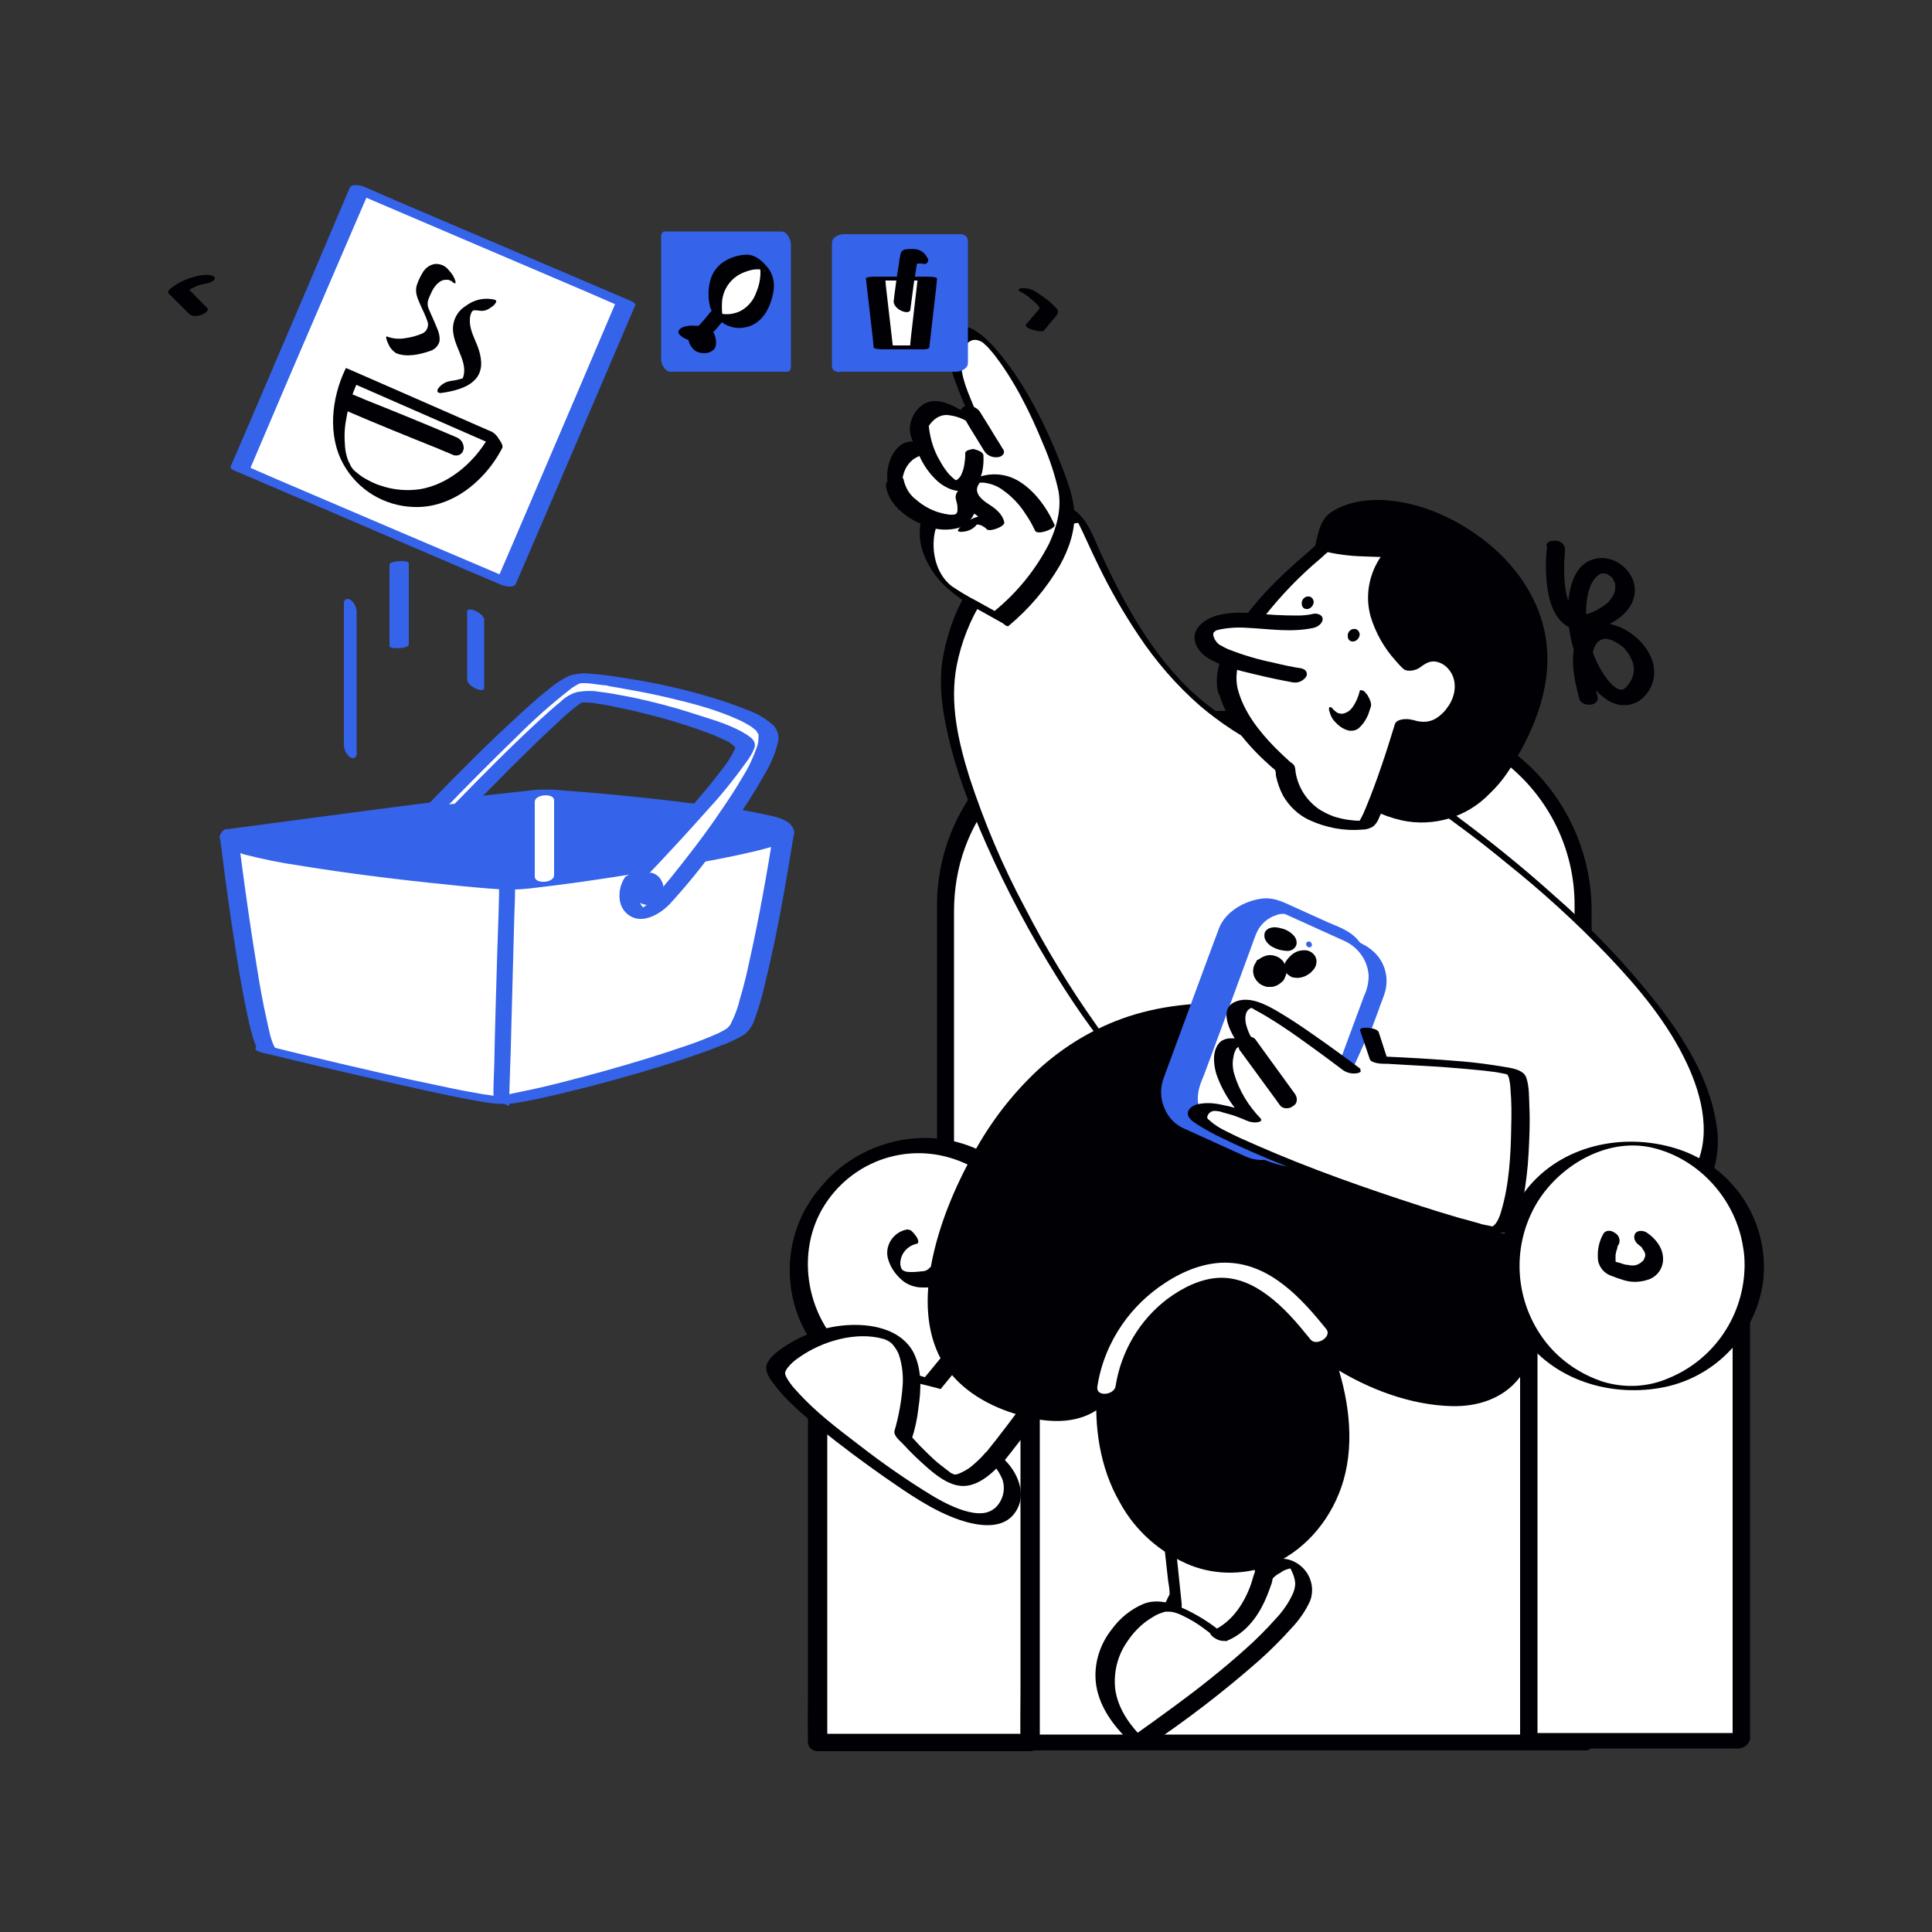 <svg transform="scale(1)" version="1.1" id="wgZATxq4Cd" xmlns="http://www.w3.org/2000/svg" xmlns:xlink="http://www.w3.org/1999/xlink" x="0px" y="0px" viewBox="0 0 500 500" xml:space="preserve" class="pbimage_pbimage__wrapper__image__0LEis false"><rect x="0" y="0" width="500" height="500" fill="#333333" stroke="none"/><title>Ordering Groceries Online 1</title><style type="text/css"> .st0{fill:#FFFFFF;} .st1{fill:#59BE4C;} .st2{fill:#000005;}
 .st2{fill:#000005;}
 .st1{fill:#3563E9;}
 .st0{fill:#FFFFFF;}</style><g id="cart"><g id="cart-2"><path class="st0" d="M69.1,271.6c0,0,53.7,13.1,60.6,13.1c6.9,0,57.1-13.5,61.6-18.4s11.8-51.2,11.8-51.2l-143.7,1.7
			C59.4,216.9,65.3,265.3,69.1,271.6z"></path><path class="st1" d="M68.2,272.5c10.7,2.6,21.3,5.1,32,7.5c7.2,1.6,14.4,3.3,21.6,4.6c4,0.8,7.9,1.5,12,0.8
			c6.6-1.1,13.1-2.8,19.5-4.4c8-2.1,16-4.4,23.9-7c3.2-1.1,6.5-2.2,9.6-3.5c2.1-0.7,4-1.7,5.9-2.8c1.3-1.1,2.2-2.5,2.7-4.2
			c1-2.8,1.9-5.7,2.5-8.6c3.2-12.8,5.4-25.8,7.5-38.7c0-0.3,0.1-0.5,0.1-0.8c0.2-1.1-2.4-1.5-3-1.5l-14.4,0.2l-34.2,0.4l-41.5,0.5
			l-35.9,0.4c-5.8,0.1-11.6,0.1-17.4,0.2h-0.2c-0.3,0-2.1,0-2,0.8c0.7,5.6,1.4,11.2,2.2,16.8c1.4,9.7,2.8,19.4,4.8,28.9
			c0.4,1.9,0.8,3.9,1.4,5.8c0.3,1.2,0.7,2.4,1.3,3.5c0.6,0.9,1.9,1.2,2.9,1.2c0.4,0,2.5-0.1,1.9-1c-1.4-2.3-1.8-5.2-2.4-7.8
			c-1-4.4-1.8-8.9-2.5-13.4c-1.5-9.1-2.8-18.2-4-27.3c-0.3-2-0.5-4-0.8-6l-2,0.8l14.4-0.2l34.2-0.4l41.5-0.5l35.9-0.4l11.8-0.1
			c1.9,0,3.8,0,5.6-0.1h0.2l-3-1.5c-1.8,11.3-3.8,22.6-6.3,33.8c-0.7,3.4-1.5,6.7-2.5,10c-0.5,2.2-1.3,4.3-2.3,6.3
			c-0.1,0.3-0.3,0.5-0.5,0.8c-0.1,0.1-0.2,0.2-0.3,0.3c-0.3,0.3,0.1,0-0.2,0.2c-0.7,0.5-1.5,0.9-2.3,1.3c-2.5,1.1-5,2.1-7.6,3
			c-7.5,2.6-15.1,4.9-22.7,7c-7,1.9-14,3.8-21.1,5.2c-0.6,0.1-1.3,0.3-1.9,0.4l-0.9,0.2l-0.4,0.1h-0.2c-0.8,0.1-1.6,0.2-2.4,0.3
			c-0.6,0,0,0,0.1,0c-0.1,0-0.2,0-0.4,0h-0.4c-0.5,0,0.7,0.1-0.1,0s-1.9-0.3-2.8-0.4c-2.8-0.5-5.7-1-8.5-1.6
			c-3.7-0.8-6.6-1.4-10.4-2.2c-12.1-2.7-24.1-5.5-36.1-8.5l-0.7-0.2c-0.8-0.2-2.6-0.6-3.2,0.3S67.7,272.4,68.2,272.5z"></path><path class="st1" d="M59.4,216.9c0,0,76.5-10.4,81.7-10.4s62.3,5.2,62,8.7s-63.4,13.2-71.9,13.2S55.2,220.7,59.4,216.9z"></path><path class="st1" d="M60,219c6.6-0.9,13.2-1.8,19.9-2.7c12.7-1.7,25.3-3.4,38-5c5.2-0.7,10.5-1.3,15.7-1.9c2.7-0.4,5.3-0.7,8-0.8
			c1.1,0,2.3,0.1,3.4,0.2h0.6c0.5,0-0.4,0,0.2,0l1.6,0.1l3.5,0.3c6.1,0.5,12.1,1.1,18.2,1.8c6.5,0.7,12.9,1.5,19.3,2.4
			c2.6,0.4,5.1,0.8,7.7,1.3c1,0.2,2,0.4,2.9,0.6l1.2,0.3c0.2,0.1,0.8,0.3,0,0l0.5,0.2c0.3,0.1,0.5,0.2,0.8,0.3c0.7,0.3-0.5-0.4,0,0
			c-0.4-0.3-0.7-0.7-0.8-1.1c-0.1-0.3-0.1-0.6,0-0.9c0-0.1,0.3-0.6,0.1-0.3c0.2-0.3,0.4-0.3,0-0.1c-0.1,0-0.2,0.1-0.3,0.2
			c-0.3,0.2,0.5-0.2,0.1,0c-0.6,0.2-1.2,0.5-1.9,0.7c-4.5,1.4-9,2.5-13.6,3.3c-12.8,2.6-25.6,4.6-38.6,6.4
			c-4.6,0.6-9.2,1.3-13.8,1.6c-1.1,0.1-2.2,0.1-3.4,0.1c-0.7,0-1.4,0-2.1-0.1h-0.7c0.7,0,0,0-0.2,0l-1.5-0.1
			c-11.9-1-23.7-2.4-35.5-4c-6-0.8-12-1.7-18-2.8c-2.3-0.4-4.5-0.9-6.8-1.4c-0.4-0.1-0.8-0.2-1.3-0.3L63,217c-0.3-0.1-0.7-0.2-0.1,0
			c-0.6-0.2-1.2-0.4-1.8-0.7c-0.4-0.2-0.8-0.4-0.1,0c-0.5-0.3-0.1-0.1,0.1,0.1c0.6,0.6,0.6,1.6,0,2.2c0.8-0.7,0.9-2,0.2-2.8
			c-0.1-0.1-0.1-0.1-0.2-0.2c-0.7-0.7-2.4-1.5-3.3-0.7c-3.3,3.2,3.1,5.5,5.3,6.2c4.7,1.2,9.5,2.2,14.4,2.9c12.9,2.1,25.9,3.7,38.9,5
			c4.6,0.5,9.1,0.9,13.7,1.2c3,0.1,5.9-0.1,8.9-0.5c12.9-1.5,25.7-3.6,38.5-5.8c6-1.1,12-2.2,17.9-3.6c2-0.5,3.9-1,5.9-1.6
			c1.2-0.3,2.4-0.8,3.4-1.6c1.6-1.4,0.6-3.4-0.9-4.4c-1.5-0.9-3.2-1.4-4.9-1.7c-5.2-1.2-10.5-2-15.9-2.6
			c-12.3-1.6-24.6-2.9-36.9-3.8c-2.5-0.3-4.9-0.3-7.4-0.2c-3.9,0.4-7.8,0.9-11.7,1.3c-12.7,1.6-25.4,3.2-38.1,4.9
			c-9.5,1.3-19.1,2.5-28.6,3.8l-1.5,0.2C55.6,215.1,57.5,219.3,60,219z"></path><path class="st0" d="M164,227.4c0,0,29.7-30.8,28.8-34.8s-38.6-14.3-43.3-12.1S119.2,209,119.2,209l-7.7,1c0,0,32.2-33.7,38-34.6
			s48,7.1,49.5,14.5s-22.4,37.8-28.6,44.1S161.1,231.5,164,227.4z"></path><path class="st1" d="M166.2,227.9c5.8-6,11.5-12.2,17.1-18.5c3.5-3.8,6.8-7.9,9.8-12.1c0.9-1.2,1.7-2.5,2.2-3.9
			c0.3-1.3-0.4-2.1-1.5-2.9c-3.9-2.7-8.9-4.1-13.3-5.5c-5.8-1.9-11.8-3.5-17.8-4.7c-2.6-0.5-5.2-1-7.8-1.3c-1.9-0.3-3.8-0.2-5.6,0.1
			c-1.6,0.5-3,1.3-4.2,2.5c-1.9,1.5-3.7,3.2-5.5,4.8c-7.6,7-14.8,14.3-22,21.7l-0.5,0.5l2.1-0.8l-7.7,1l2.3,1.9
			c6.6-6.9,13.4-13.7,20.3-20.4c4.2-4.2,8.6-8.1,13.2-11.7c0.7-0.6,1.5-1.1,2.3-1.5l0.4-0.2c0.2-0.1-0.5,0.2,0,0
			c0.1,0,0.3-0.1,0.4-0.2c-0.2,0.1-0.5,0.2-0.8,0.2c0,0,0.8-0.1,0.9-0.1c0.3,0-0.7,0-0.1,0h0.7c1.1,0,2.1,0.1,3.2,0.3l1.7,0.2l1,0.1
			l0.4,0.1l0.4,0.1h-0.1c1.5,0.2,3,0.5,4.6,0.8c3.5,0.6,7,1.3,10.4,2.1c6.4,1.5,12.6,3.1,18.5,5.8c0.6,0.3,1.1,0.5,1.6,0.8
			c0.4,0.2,0.8,0.5,1.2,0.7c0.4,0.2,0.7,0.5,1.1,0.8c0.2,0.1,0.3,0.3,0.5,0.4s0-0.1,0.2,0.3c0.2,0.3,0.4,0.5,0.5,0.8
			c0,0.1,0-0.2,0,0.2c0,0.2,0,0.4,0,0.5c0,0.8-0.1,1.7-0.4,2.5c-0.9,2.6-2.1,5.2-3.6,7.6c-1.8,3.1-3.7,6-5.7,8.9
			c-4.1,6.1-8.6,11.9-13.2,17.6c-1.6,1.9-3.2,3.9-4.9,5.7c-0.4,0.5-0.9,0.9-1.4,1.3c-0.3,0.2-0.6,0.4-0.9,0.6s-0.2,0,0,0
			c0.1,0,0.2,0,0.4,0c0.3,0.1,0.3,0,0,0c0.1-0.1,0.1,0.1-0.2-0.2c-0.2-0.2-0.3-0.3-0.4-0.5c-0.4-0.6-0.6-1.3-0.7-2
			c-0.3-1.4,0-2.9,0.8-4.2c1.4-2-3.5-2.4-4.4-1c-1.8,2.7-2.1,7.1,0.6,9.4c3.5,3,8.2,0.3,10.9-2.4c4.4-4.8,8.5-9.8,12.2-15
			c4.8-6.2,9.2-12.8,13-19.6c1.3-2.3,2.3-4.7,2.9-7.3c0.5-1.8-0.1-3.6-1.5-4.8c-1.9-1.6-4.1-2.9-6.5-3.7c-3.2-1.3-6.4-2.4-9.8-3.4
			c-7.1-2.1-14.4-3.7-21.7-4.8c-2.9-0.5-5.7-0.9-8.6-1.1c-2-0.3-4-0.1-5.9,0.5c-1.9,0.9-3.6,2-5.2,3.4c-2.5,1.9-4.8,4-7.1,6.1
			c-8.8,8-17.1,16.4-25.3,24.9l-0.5,0.6c-1.3,1.3,1.5,1.9,2.3,1.8l6.8-0.9c1.1,0,2.1-0.4,3-1c0.2-0.2,0.5-0.5,0.7-0.8
			c3.3-3.3,6.6-6.7,9.9-10c4.4-4.4,8.8-8.7,13.4-12.9c1.5-1.4,3-2.7,4.7-3.9c0.2-0.2,0.5-0.3,0.8-0.5s-0.4,0.2-0.1,0.1
			c0.5-0.2-0.5,0.1-0.2,0c0.6-0.2-0.4,0-0.1,0s0.3,0,0.4,0h0.5c-0.5,0-0.2,0,0.2,0c1,0,2,0.1,3,0.3l0.7,0.1l0.7,0.1l2.1,0.4
			c3,0.6,6,1.2,8.9,2c5.9,1.4,11.7,3.2,17.4,5.4c1.1,0.4,2.1,0.9,3.2,1.4l1.2,0.6l0.3,0.2h-0.1l0.5,0.3c0.2,0.2,0.5,0.4,0.7,0.6
			c-0.2-0.2,0.1,0,0.2,0.3c-0.1-0.5,0,0-0.1,0.2c0.2-0.5-0.1,0.3-0.2,0.5c-0.7,1.5-1.6,2.9-2.6,4.2c-1.6,2.1-3.2,4.2-4.9,6.2
			c-6.5,7.7-13.4,15.1-20.4,22.4l-0.4,0.4c-0.8,0.8,0.3,1.6,1,1.8C163.9,229.1,165.3,228.8,166.2,227.9z"></path><path class="st1" d="M166.3,226.4c-0.3,0.2-0.6,0.4-0.8,0.6c-0.4,0.3-0.7,0.7-1,1.2c-0.4,0.7-0.6,1.5-0.6,2.3c0,0.1,0,0.2,0,0.4
			c0,0.3,0.1,0.6,0.2,0.9c0.1,0.4,0.3,0.7,0.6,1c0.7,0.9,1.8,1.4,3,1.4c0.6,0,1.2-0.2,1.7-0.5c0.1-0.1,0.2-0.1,0.3-0.2
			c0.3-0.2,0.5-0.4,0.7-0.6c0.2-0.2,0.4-0.5,0.6-0.8c0.1-0.1,0.1-0.2,0.2-0.3c0.1-0.3,0.2-0.5,0.3-0.8c0-0.1,0.1-0.2,0.1-0.3
			c0.2-0.8,0.1-1.6-0.2-2.4c-0.1-0.2-0.2-0.4-0.3-0.5c-0.3-0.7-0.9-1.2-1.6-1.6c-0.5-0.3-1.1-0.4-1.7-0.3c-0.5,0-1,0.2-1.4,0.4
			l-0.1,0.1c-0.2,0.1-0.4,0.3-0.6,0.5c-0.4,0.4-0.6,1-0.6,1.6c0,0.3,0.1,0.6,0.3,0.9c0.1,0.3,0.3,0.5,0.6,0.7
			c0.5,0.4,1.2,0.6,1.8,0.6l0.7-0.1c0.4-0.1,0.8-0.3,1.1-0.6l0.1-0.1l-0.5,0.4l0.2-0.1l-0.6,0.3h0.1l-0.6,0.1h0.1h-0.7
			c0,0,0.1,0,0.1,0l-0.6-0.2l0.2,0.1l-0.5-0.3c0.1,0,0.1,0.1,0.2,0.2l-0.4-0.4c0.1,0.1,0.2,0.2,0.3,0.4l-0.3-0.5
			c0.1,0.2,0.2,0.4,0.2,0.6l-0.1-0.6c0,0.2,0,0.4,0,0.7v-0.6c0,0.2-0.1,0.4-0.1,0.6l0.2-0.6c-0.1,0.2-0.2,0.4-0.3,0.5l0.4-0.5
			c-0.1,0.2-0.3,0.3-0.5,0.5l0.5-0.4c-0.1,0.1-0.2,0.1-0.3,0.2l0.6-0.3c-0.1,0-0.2,0.1-0.3,0.1l0.6-0.1c-0.1,0-0.2,0-0.2,0h0.7h-0.2
			l0.6,0.2c-0.1,0-0.1-0.1-0.2-0.1l0.5,0.3c-0.1,0-0.1-0.1-0.2-0.2l0.4,0.4c-0.1-0.1-0.2-0.2-0.2-0.3l0.3,0.5
			c-0.1-0.2-0.2-0.3-0.2-0.5l0.1,0.6c0-0.2,0-0.5,0-0.7l-0.1,0.6c0.1-0.2,0.2-0.4,0.3-0.5l-0.2,0.5c0.1-0.2,0.2-0.4,0.3-0.5
			l-0.4,0.5c0.1-0.2,0.3-0.3,0.5-0.5l-0.5,0.4c0.1-0.1,0.2-0.2,0.3-0.2c0.3-0.1,0.5-0.4,0.7-0.6c0.2-0.2,0.3-0.5,0.4-0.8
			c0.1-0.3,0.1-0.6,0-0.9c0-0.3-0.1-0.6-0.3-0.8c-0.4-0.5-0.9-0.8-1.6-0.9h-0.7C167.1,226.1,166.7,226.2,166.3,226.4z"></path><path class="st0" d="M138.4,207.5v19.4c0,1.9,5,1.7,5-0.4v-19.4C143.4,205.2,138.4,205.5,138.4,207.5z"></path><path class="st1" d="M129.2,226.9c0,6.4-0.3,12.8-0.5,19.2c-0.3,10-0.6,20-0.8,29.9c-0.1,2.4-0.2,4.9-0.2,7.3
			c0,0.7,1.3,1.4,1.8,1.8c0.1,0.1,2.3,1.3,2.3,1.1c0-6.4,0.4-12.8,0.5-19.2l0.8-29.9c0.1-2.4,0.2-4.9,0.2-7.3c0-0.7-1.3-1.4-1.8-1.8
			C131.3,227.8,129.2,226.6,129.2,226.9L129.2,226.9z"></path></g><path class="st1" d="M100.8,146.1v21.1c0,0.9,5,0.7,5-0.4v-21.1C105.8,144.9,100.8,145.1,100.8,146.1z" fill="#3563E9"></path><path class="st1" d="M89,156.1v36.6c0,1.2,0.5,2.4,1.5,3.2c0.8,0.6,1.8,0.3,1.8-0.8v-36.6c0-1.2-0.5-2.4-1.5-3.2
		C89.9,154.7,89,155,89,156.1z" fill="#3563E9"></path><path class="st1" d="M120.9,158.3v17.6c0,1,1.4,1.9,2.2,2.3c0.4,0.2,2.2,0.9,2.2-0.2v-17.6c0-1-1.4-1.9-2.2-2.3
		C122.6,157.9,120.9,157.3,120.9,158.3z" fill="#3563E9"></path></g><g id="character"><path class="st0" d="M409.6,450.9h-165V234.7c0-26.8,21.7-48.6,48.6-48.6H361c26.8,0,48.6,21.7,48.6,48.6L409.6,450.9z"></path><path class="st2" d="M409,448.9H250.9c-2.1,0-4.4-0.2-6.5,0h-0.3l2.8,2.8V235.9c0-5.7,0.9-11.3,2.9-16.7c6.6-17.8,23.2-30,42.1-31
		c2.8-0.1,5.6-0.1,8.5-0.1h54.9c2.9,0,5.9-0.1,8.8,0.1c9.2,0.4,18.1,3.6,25.4,9.2c11.4,8.9,18.1,22.6,18,37.1v215.7
		c0.1,1.3,1,2.3,2.2,2.7c1,0.3,2.2,0,2.2-1.2v-216c0-27.4-21.4-50.1-48.7-51.6c-3-0.2-6-0.1-9-0.1h-55.2c-3.1,0-6.2-0.1-9.4,0.1
		c-9.6,0.5-18.8,3.8-26.5,9.5c-12.9,9.5-20.6,24.6-20.6,40.7v215.9c0.2,1.5,1.3,2.6,2.8,2.8h144.6c6.7,0,13.4,0,20,0h0.3
		C413.2,453,411.3,448.9,409,448.9z"></path><rect class="st0" x="211.7" y="342.8" width="55" height="108.1"></rect><path class="st2" d="M266.8,448.7h-55l2.3,2.4V347.4c0-1.4,0.1-2.9,0-4.2c0-0.1,0-0.1,0-0.2l-2.7,2h55l-2.3-2.4v94.8
		c0,4.4-0.1,8.8,0,13.2v0.2c0,2.9,5,3.2,5,0.4v-94.8c0-4.4,0.1-8.8,0-13.1V343c0-1.3-1-2.3-2.3-2.4h-55c-1.1,0-2.7,0.6-2.7,2v94.8
		c0,4.4-0.1,8.8,0,13.2v0.2c0,1.3,1,2.3,2.3,2.4h55c1.3,0.1,2.4-0.7,2.6-2C269.2,449.8,268.1,448.8,266.8,448.7z"></path><ellipse class="st0" transform="matrix(0.16 -0.987 0.987 0.16 -123.614 510.869)" cx="238.4" cy="328.1" rx="31.6" ry="31.6"></ellipse><path class="st2" d="M267.8,328.6c-0.1,12.2-7.4,23.4-18.9,27.5s-25.1,0.1-32.9-9.4s-9.4-23.8-2.8-34.5
		c6.4-10.4,18.6-15.7,30.6-13.1c12.2,2.7,21.5,12.5,23.6,24.9C267.7,325.5,267.8,327.1,267.8,328.6c0,2.7,4.5,1,4.5-1.1
		c0-14-8.8-26.4-21.9-31.1c-13.4-4.8-28.9-0.2-37.9,10.7c-12,13.7-10.5,34.6,3.2,46.6c7.9,6.9,18.7,9.6,29,7.3
		c14-3,24.7-14.2,27.2-28.2c0.3-1.7,0.4-3.4,0.4-5.2C272.3,324.8,267.8,326.5,267.8,328.6z"></path><rect class="st0" x="395.6" y="342.3" width="55" height="108.1"></rect><path class="st2" d="M451.5,448.5h-55l1.4,1.4V346.2c0-1.4,0.1-2.8,0-4.2c0-0.1,0-0.1,0-0.2l-3.1,2.4h55l-1.4-1.4v94.8
		c0,4.4,0,8.8,0,13.2v0.2c0,2.7,4.5,1,4.5-1v-94.8c0-4.4,0-8.8,0-13.1v-0.2c0.1-0.7-0.4-1.3-1.1-1.4c-0.1,0-0.2,0-0.3,0h-55
		c-1.1,0-3.1,1.1-3.1,2.4v94.8c0,4.4,0,8.8,0,13.2v0.2c-0.1,0.7,0.4,1.3,1.1,1.4c0.1,0,0.2,0,0.3,0h55c1.3,0,2.5-0.8,3-2
		c0.3-0.6,0.1-1.4-0.5-1.8C452,448.5,451.7,448.5,451.5,448.5z"></path><path class="st2" d="M234.7,318.2c-3.3,0.6-5.6,3.8-5,7.1c0.5,2.2,1.7,4.1,3.3,5.6c1.5,1.5,3.6,2.3,5.7,2.3c1.7,0,4.2,0.1,5.3-1.4
		c0.6-0.7-0.4-2-0.9-2.5c-0.4-0.5-0.8-0.9-1.4-1.2c-0.2-0.1-0.8-0.4-1-0.1c-0.5,0.6-1.2,1-2,1c-0.9,0.1-1.8,0.2-2.7,0.2
		c-0.5,0-1,0-1.5-0.1c-0.2-0.1-0.4-0.1-0.6-0.2c0.3,0.1-0.2-0.1-0.3-0.2s-0.2-0.1,0,0l-0.2-0.2c-0.2-0.2-0.2-0.1,0.1,0.1l-0.2-0.2
		c0.3,0.3,0.3,0.3,0.1,0.1l0.1,0.1l-0.2-0.3l0.1,0.2c-0.1-0.1-0.3-0.6-0.1-0.2c-0.1-0.2-0.2-0.4-0.2-0.6c0.1,0.3,0-0.3-0.1-0.3
		c0-0.2,0-0.4,0-0.6c0.1-2.4,1.9-4.4,4.2-4.9c1-0.2,0.1-1.7-0.2-2.1c-0.4-0.5-0.8-1-1.3-1.4C235.5,318.4,235,318.1,234.7,318.2
		L234.7,318.2z"></path><path class="st0" d="M299.5,282.6c8.7,4.5,83.6,39.1,90.5,38.5s60.3,2.8,52.1-34.2s-74.8-81.5-74.8-81.5s-37.5-6.2-57.5-24.2
		s-28-45.4-30.7-47.4s-29.4,10.4-33.4,39.8S283.2,274.1,299.5,282.6z"></path><path class="st2" d="M300.7,284.5c5.6,2.9,11.5,5.5,17.2,8.2c9.9,4.6,19.7,9,29.7,13.4c9.6,4.2,19.2,8.4,28.9,12.2
		c3.3,1.3,6.6,2.6,10,3.6c1.7,0.7,3.5,1,5.3,1.1c6.2-0.4,12.4-0.2,18.6-1c8.5-1,17.5-2.9,24.6-7.9c3.4-2.3,6.1-5.6,7.8-9.3
		c1.8-4.6,2.2-9.6,1.3-14.4c-1.8-11.4-8.4-21.8-15.3-30.7c-8.1-10.3-17.1-19.7-27-28.3c-8-7.2-16.5-14-25.1-20.4
		c-2.6-1.9-5.2-3.8-7.8-5.6c-0.9-0.8-2-1.5-3.2-2c-2.4-0.6-4.9-0.9-7.3-1.5c-5.3-1.2-10.6-2.7-15.8-4.5
		c-13.1-4.3-26.3-10.3-36.1-20.3c-9.6-9.8-16.1-22-21.8-34.3c-1.5-3.3-2.8-7.2-5.5-9.8c-0.8-0.9-1.9-1.4-3.1-1.3
		c-1.3,0.2-2.6,0.6-3.8,1.1c-9.2,3.9-17,11.7-22,20.2c-3.5,5.9-5.7,12.6-6.6,19.4c-0.4,4.4-0.1,8.9,0.7,13.2
		c2,11.5,6.3,22.6,11,33.2c5.2,11.7,11.3,23.1,18.1,34c5.6,8.9,11.7,17.8,19.1,25.4C295.1,280.7,297.7,282.8,300.7,284.5
		c1,0.5,0.3-1,0.1-1.3c-0.6-1-1.4-1.8-2.4-2.4c-0.4-0.2,0.1,0-0.1-0.1l-0.4-0.2c-0.3-0.2-0.6-0.4-0.9-0.6l-0.4-0.3
		c-0.2-0.1,0.2,0.2-0.1-0.1l-0.9-0.8l-0.5-0.4l-0.3-0.2c0.2,0.2-0.2-0.2-0.3-0.2l-0.6-0.5c-0.3-0.3-0.6-0.6-1-0.9l-0.5-0.5l-0.3-0.3
		c-0.2-0.2,0.3,0.4,0,0c-0.7-0.8-1.4-1.5-2.1-2.3l-1-1.2l-0.5-0.6l-0.3-0.4c-0.3-0.3,0.4,0.5-0.1-0.1c-1.6-2-3.1-3.9-4.5-6
		c-6.8-9.6-12.9-19.6-18.3-30.1c-5.8-10.8-10.6-22.2-14.4-33.8c-2.9-9.3-5.2-19.2-3.3-29c2.4-12.2,9.2-23,19.1-30.6
		c3-2.4,6.4-4.3,10-5.7c0.9-0.4,1.9-0.6,2.9-0.6c0.3,0,0.2,0.1,0.2,0c-0.3-0.3-1.3-1.1-1.5-1.4c0.3,0.4-0.3-0.5,0.1,0.1
		c0.1,0.1,0.3,0.6,0,0l0.2,0.4c2,3.9,3.7,8,5.7,12c3,6.2,6.4,12.1,10.2,17.8c4.5,6.8,9.9,13.1,16.1,18.5c5.3,4.5,11.3,8.4,17.6,11.4
		c10.8,5.2,22.1,9,33.7,11.6c1.6,0.4,3.1,0.7,4.7,1c0.4,0.1,1.5,0.5,1.9,0.4c-0.4,0.2-0.9-0.5-0.5-0.2c0.2,0.1,0.4,0.2,0.6,0.4
		l2.1,1.5c6.7,4.7,12.7,9.2,19,14.4c9.4,7.5,18.3,15.6,26.6,24.3c7.8,8.2,15.4,17.3,20.3,27.8c4,8.5,6.6,19.4,1.5,28
		c-4.3,7.3-12.7,11-20.6,13c-7.6,1.7-15.4,2.6-23.2,2.7c-2,0-4.1,0.1-6.1,0.2c-1.9-0.1-3.8-0.6-5.5-1.3c-8.2-2.7-16.2-6.2-24.2-9.6
		c-10.2-4.3-20.3-8.8-30.4-13.4c-8.1-3.7-16.2-7.4-24.2-11.2c-2-0.9-3.9-1.9-5.8-2.9c-1-0.5-0.3,1-0.1,1.3
		C298.8,283.1,299.7,283.9,300.7,284.5z"></path><path class="st0" d="M322.1,396.3c0,0,5.7,14.5,5.7,17.5s-26.3,32-31.1,28.5s7.4-28,7.4-28l-2.2-21L322.1,396.3z"></path><path class="st2" d="M320.5,394.9c1.8,4.5,3.5,9,4.9,13.7c0.4,1.4,1.1,3.1,0.5,4.3c-0.8,1.5-1.8,2.8-2.9,4.1
		c-3.5,4.4-7.3,8.5-11.3,12.5c-3.7,3.6-7.6,7.5-12.2,10c-0.7,0.4-1.5,0.8-2.3,1c-0.5,0.1-1.1,0.1-1.6,0c0.3,0,2.2,2.3,1.9,1.9
		c0.3,0.3,0.2,0.5,0.1,0.2s-0.2-0.8-0.2-1.1c-0.1-1,0-2.1,0.2-3.1c0.9-5.6,3.3-11.1,5.5-16.3c0.8-1.8,1.6-3.5,2.4-5.2
		c0.3-0.6,0.4-1.3,0.3-2l-1.6-15.4c-0.2-1.5-0.4-3-0.5-4.5c0,0.3-0.3,0,0,0.2c0.3,0.1,0.5,0.1,0.8,0.1l2.8,0.4l15.3,2.4l1.1,0.2
		c0.6,0.1-0.7-1.6-0.7-1.7c-0.5-0.6-1.5-1.9-2.3-2l-20.1-3.1c-0.1,0-0.2,0-0.2,0.2l1.1,10.1l0.8,7.2c0.2,1.2,0.4,2.4,0.4,3.7
		c0-0.2-0.1,0.1-0.2,0.3c-0.3,0.5-0.5,1.1-0.8,1.6c-0.9,1.8-1.7,3.6-2.4,5.4c-2.1,4.6-3.7,9.3-4.8,14.2c-0.5,1.7-0.5,3.6-0.1,5.3
		c0.4,1.1,1.1,2.2,2,3c0.7,0.9,1.6,1.6,2.6,2c1.2,0.1,2.4-0.2,3.4-0.8c1.7-0.9,3.2-1.9,4.7-3.1c4-3.2,7.7-6.7,11.2-10.4
		c3.2-3.3,6.3-6.8,9.1-10.5c0.8-1,1.6-2.1,2.1-3.3c0.5-1.1,0-2.5-0.3-3.6c-1.4-4.7-3-9.3-4.8-13.9l-0.4-1.1c-0.5-1-1.3-1.9-2.2-2.6
		C321.3,394.9,320.1,394,320.5,394.9z"></path><path class="st0" d="M269.2,361.6c0,0-17,23.5-19.5,23.5s-39-27.8-34-30.4s25.7,3.3,25.7,3.3l8.3-10.1L269.2,361.6z"></path><path class="st2" d="M267.1,360.2c-4,5.5-8.1,11-12.4,16.3c-1.2,1.5-2.5,3.1-3.9,4.5c-0.8,1-1.7,1.8-2.7,2.5
		c-0.2,0.1-0.2,0.1-0.3,0.1s0-0.1,0,0c0-0.2,0,0.2,0,0c0,0.1,0.4,0.1,0,0c0.6,0.2,0.1,0-0.2-0.1s0.3,0.2,0.2,0.1l-0.3-0.2l-0.7-0.5
		c-0.1-0.1-0.3-0.2-0.4-0.3s0.5,0.3,0,0l-0.9-0.6c-0.7-0.5-1.4-1-2.1-1.4l-1.1-0.8l-0.5-0.4l-0.3-0.2c-0.3-0.2,0.3,0.2,0,0
		c-1.7-1.2-3.4-2.5-5-3.8c-3.7-2.9-6.8-5.4-10.2-8.4c-2.6-2.2-5.1-4.6-7.3-7.2c-0.8-1-2.7-3.1-0.8-3.8c1.8-0.5,3.6-0.6,5.4-0.4
		c2.4,0.2,4.9,0.5,7.3,1c3.9,0.7,7.7,1.6,11.5,2.6l0.7,0.2c0.1,0.1,0.3,0.1,0.4,0l8.3-10.1l-2.4-1l17.1,12l2.4,1.7
		c0.3,0.2,2,1.5,2.4,1s-1.6-1.7-1.8-1.9l-17.1-12l-2.4-1.7c-0.3-0.2-2-1.4-2.4-1l-8.3,10.1h0.4c-3-0.9-6.1-1.6-9.2-2.2
		c-4.7-1-9.8-2.2-14.6-1.6c-0.8,0.1-2.5,0.2-2.8,1.2s0.4,1.8,0.8,2.5c1.9,2.9,4.6,5.4,7.2,7.8c6.9,6.3,14.1,12.1,21.7,17.5
		c2.3,1.9,4.9,3.4,7.6,4.7c0.7,0.4,1.7,0.3,2.2-0.3c1.2-1,2.2-2.1,3.2-3.2c5.4-6.1,10.2-12.7,15-19.3c0.1-0.2,0.2-0.3,0.3-0.5
		C271.7,362.4,267.6,359.5,267.1,360.2z"></path><path class="st0" d="M315.5,423.4c0,0-9-8-15.5-7.6s-25,17.4-5.4,35.1c0,0,44.8-30.4,42.7-40.9s-10.1-2.5-10.1-2.5
		S324.5,419.8,315.5,423.4z"></path><path class="st2" d="M317.4,423.5c-2.7-2.4-5.6-4.4-8.8-6.1c-3.8-2-8.5-4-12.7-2.3c-3.3,1.4-6.1,3.7-8.2,6.6
		c-2.7,3.4-4.2,7.6-4.2,11.9c0,6.9,4.3,12.8,9.1,17.3c0.8,0.7,2.9,2,4,1.3c10.3-6.9,20.1-14.4,29.4-22.6c2.9-2.6,5.6-5.3,8.2-8.2
		c2-2.1,3.7-4.5,4.9-7.2c1.1-3.1,0.2-6.5-2.2-8.7c-3.2-2.9-7.4-2.7-10.7-0.2c-0.6,0.3-1.1,0.8-1.4,1.4c-0.5,1.3-0.8,2.7-1.3,4
		c-1.9,4.9-5.1,9.5-10.1,11.5c-0.9,0.4,0.8,1.7,1.1,1.8c0.9,0.6,2,0.8,3.1,0.6c4.4-1.8,7.5-5.6,9.5-9.8c0.7-1.5,1.3-3,1.8-4.5
		c0.2-0.4,0.3-0.9,0.4-1.4c0-0.3,0.2-0.6,0-0.3c0.6-0.7,1.3-1.2,2.1-1.6c0.5-0.4,1.1-0.7,1.8-0.9c0.3-0.1,0.6-0.2,0.9-0.2
		c0.3,0,0.6,0.1,0.2,0c-0.2-0.1-0.5-0.2-0.7-0.4c-0.2,0,0.1,0.1,0.2,0.2c0.2,0.3,0.4,0.6,0.5,0.9c0.5,1,0.8,2,0.9,3.1
		c0,0.9-0.2,1.7-0.5,2.5c-1.1,2.5-2.7,4.8-4.5,6.7c-2.5,2.8-5.1,5.4-7.8,7.8c-5.9,5.3-12.1,10.2-18.5,14.9c-3.7,2.7-7.4,5.4-11.1,8
		l4,1.2c-4-3.7-7.5-8.3-8.2-13.8c-0.4-4,0.5-8.1,2.7-11.5c1.8-2.9,4.2-5.4,7.2-7.1c0.9-0.6,2-1,3.1-1.3c0.1,0,0.5-0.1,0.1,0
		c0.2,0,0.4,0,0.5,0c0.4,0,0.9,0,1.3,0.1c0.9,0.2,1.7,0.5,2.5,0.9c1.9,0.9,3.8,2,5.5,3.3c0.7,0.5,1.3,1,2,1.5c0.2,0.2,1.2,1,0.5,0.4
		c0.9,0.8,2,1.3,3.2,1.4C317.7,424.8,318.2,424.2,317.4,423.5z"></path><path class="st0" d="M257.3,377.1c0,0,6.5,5.1,4.3,11.2s-9.8,7.2-24.2-2.2s-38.3-27.5-36.5-32.2s17-12.6,28.6-8.7s4.3,26,4.3,26
		s10.1,11.6,14.5,11.6S257.3,377.1,257.3,377.1z"></path><path class="st2" d="M255.7,377.7l0.4,0.4c0.2,0.1,0.3,0.3,0.5,0.5c-0.3-0.3,0.3,0.3,0.4,0.4c1,1.1,1.8,2.4,2.4,3.8
		c0.9,2.6,0.2,5.5-1.8,7.4c-1.7,1.5-3.7,1.6-5.7,1.3c-3.3-0.5-7-2.3-10.1-4.1c-6.8-4.1-13.4-8.7-19.7-13.6
		c-5.5-4.2-11.3-8.6-15.9-13.8c-0.8-0.8-1.5-1.7-2.1-2.6c-0.1-0.1-0.4-0.7-0.6-1c-0.1-0.2-0.1-0.3-0.2-0.5s-0.1-0.3,0,0
		c0-0.1-0.1-0.2-0.1-0.3c0-0.1,0-0.3,0-0.4c0-0.2-0.1,0.2,0-0.1c0.2-0.4,0.4-0.9,0.7-1.2c0.8-1,1.8-1.9,2.9-2.6
		c5.9-4.2,14.7-6.8,21.8-4.8c0.4,0.1,0.6,0.2,0.8,0.3c0.1,0.1,0.3,0.1,0.4,0.2c-0.4-0.2-0.1,0,0,0l0.5,0.3c0.3,0.2-0.3-0.2,0,0
		c0.1,0.1,0.7,0.6,0.5,0.4c0.8,0.9,1.5,1.9,1.9,3.1c0.8,2.5,1.1,5.2,0.9,7.9c-0.3,3.9-1,7.8-2.1,11.6c-0.3,1.2,1.3,2.5,2.1,3.3
		c2.1,2.3,4.3,4.4,6.6,6.4c2.3,2,5.1,4.1,8.1,4.5c3.5,0.5,6.8-1.8,9.2-4.1c0.6-0.6,1.2-1.2,1.7-1.9c1.3-1.6-3.1-3.8-4.2-2.5
		c-1.1,1.3-2.3,2.4-3.6,3.5c-1,0.8-2.1,1.4-3.3,1.9c-0.2,0.1-0.5,0.1-0.7,0.2c-0.1,0-0.2,0-0.3,0c-0.4,0.1,0.4,0.1,0,0
		s0.4,0.2-0.1,0c-0.1,0-0.6-0.3-0.3-0.1s-0.3-0.2-0.4-0.2s-0.4-0.2-0.6-0.4s-0.6-0.4-0.4-0.3c-0.9-0.7-1.8-1.4-2.7-2.1
		c-1.6-1.4-3-2.8-4.5-4.3c-0.8-0.9-1.7-1.8-2.5-2.7l0.3,1.1c0.9-2.7,1.5-5.5,1.8-8.3c0.7-4.6,0.9-9.8-1.2-14.1
		c-3-5.9-10.1-7.5-16.2-7.3c-6.8,0.2-13.3,2.6-18.7,6.6c-1.3,1-3.3,2.7-3.3,4.5c0,1.5,1.1,3.1,2,4.2c3.2,4.4,7.7,8,11.9,11.5
		c5.5,4.5,11.2,8.7,16.9,12.7c6.1,4.2,12.3,8.6,19.4,11c4.2,1.4,10.3,2.5,13.6-1.2c3.9-4.4,1.8-10.4-1.9-14.2
		c-0.4-0.5-0.9-0.9-1.4-1.3c-0.8-0.6-2.3-1.4-3.3-0.9S255,377.1,255.7,377.7z"></path><path class="st2" d="M333.4,331c0,0,27,39,5,64.1s-67.2,0.6-48.4-55.3S333.4,331,333.4,331z"></path><path class="st2" d="M332.1,332l0.6,0.9c0.2,0.3,0.3,0.5,0,0l0.4,0.7l0.9,1.5c1.8,3.1,3.4,6.2,4.9,9.5c3.8,8.5,6.7,18.4,6.1,28.1
		s-5.1,19.3-13.1,25.1c-5.5,4-12.4,5.7-19.1,4.6c-3.2-0.5-6.2-1.7-9-3.3c-0.8-0.5-1.5-1-2.3-1.5c-0.2-0.1-0.4-0.2-0.5-0.4l-0.3-0.2
		c-0.4-0.3-0.7-0.6-1.1-0.9c-0.7-0.6-1.4-1.3-2-1.9l-0.5-0.5c-0.3-0.4,0.2,0.2-0.1-0.2s-0.7-0.8-1-1.2c-0.6-0.8-1.2-1.6-1.8-2.4
		l-0.4-0.6c-0.1-0.1-0.4-0.6-0.1-0.2c-0.3-0.4-0.5-0.9-0.8-1.3c-1-1.8-1.8-3.6-2.5-5.5c-1.6-4.4-2.5-9-2.7-13.7
		c-0.7-12.6,2.8-25.5,7.9-36.9c2.1-4.6,4.6-9.4,8.3-13c2.1-2.3,4.9-3.8,8-4.2c0.2,0,0.4,0,0.6,0c0.4,0,0.7,0,1.1,0s0.6,0.1,0.9,0.1
		l0.5,0.1c-0.4-0.1,0.1,0,0.2,0.1c0.6,0.2,1.2,0.4,1.8,0.6l0.5,0.2c0.4,0.2-0.3-0.2,0,0l0.9,0.5c0.6,0.4,1.2,0.7,1.8,1.1l0.4,0.3
		c0.5,0.3-0.2-0.2,0.1,0.1s0.6,0.4,0.8,0.7c1.1,0.9,2.1,1.9,3.1,2.9c0.4,0.4-0.1-0.1,0,0l0.3,0.4l0.7,0.8c0.4,0.5,0.9,1,1.3,1.6
		c0.8,1,1.5,2,2.2,3c0.3,0.4,0.6,0.9,0.9,1.3l0.2,0.3c0.2,0.4-0.3-0.5-0.1-0.2l0.4,0.6c0.3,0.6,0.7,1.1,1,1.7l0.4,0.6
		c0.5,0.9,1.6,2.1,2.8,1.7s1-1.8,0.6-2.6c-1.7-3.2-3.7-6.1-5.9-8.9c-3.8-4.7-8.6-9.6-14.7-11c-8-1.9-14.2,3.7-18.3,10
		c-3.8,5.9-6.4,12.5-8.5,19.1c-2.1,6.2-3.4,12.7-4,19.2c-0.8,10.3,0.7,21,5.9,30c4,7.4,10.5,13.1,18.3,16.3
		c6.9,2.7,14.7,2.5,21.5-0.4c8.9-4,15.4-12.3,18.1-21.6c3-10.5,1.2-22-2.4-32.2c-2.5-7.1-5.8-13.8-9.8-20.1c-0.2-0.3-0.4-0.6-0.6-1
		c-0.5-0.8-1.9-1.7-2.8-1S331.6,331.3,332.1,332z"></path><path class="st2" d="M395.6,342.3c0,0,0,27-31.4,18.9s-35.8-33.3-54.7-28.3s-17,37.1-40.8,33.3s-33.3-22-20.7-53.4
		c12.6-31.4,37.1-57.2,81-50.9C372.9,268.2,395.6,342.3,395.6,342.3z"></path><path class="st2" d="M393.3,341.7c0,0.2,0,0.8,0,0.4c0,0.5-0.1,1.1-0.2,1.6c-0.2,1.8-0.6,3.5-1.2,5.2c-1.5,4.8-5.1,8.8-9.7,10.9
		c-7.8,3.4-17.3,1-24.9-1.9c-8-3.1-14.8-8.2-21.2-14c-5-4.5-10-9.5-16.5-11.8c-6.6-2.4-13.9-1.1-19.3,3.4
		c-5.3,4.4-8.3,10.9-11.8,16.6c-3.3,5.4-7.3,11.1-13.8,12.6c-3.7,0.9-7.6,0.2-11.2-0.8c-3.3-0.8-6.4-2.2-9.2-4.2
		c-5.8-4.2-8.8-11-9.5-18.1c-0.9-10,2.2-20.2,6-29.4c3.3-8.3,7.7-16.1,13.1-23.3c5.3-7,11.8-13,19.2-17.6c8-4.8,16.9-7.8,26.2-8.7
		c5.3-0.5,10.7-0.5,16,0c2.3,0.2,4.6,0.5,6.8,1c0.8,0.2,1.6,0.4,2.5,0.6c0.5,0.1,0.9,0.3,1.3,0.4c0.7,0.2,0.4,0.1,1.2,0.4
		c3.2,1.2,6.2,2.7,9.1,4.5c3.1,2,6.1,4.3,8.8,6.8c11.2,10.2,19.5,23.4,26.3,36.9c4.4,8.7,8.2,17.8,11.3,27.1
		C393,340.8,393.1,341.3,393.3,341.7c0.3,1,1.7,1.6,2.6,1.8c0.4,0.1,2.4,0.5,2.1-0.5c-2.3-7.1-5-14-8.1-20.8
		c-6.3-14-14-27.5-24.2-39c-5.2-6.1-11.4-11.3-18.2-15.5c-7.5-4.4-15.9-7.1-24.5-7.7c-10.4-0.9-21.1-0.2-31.1,3.1
		c-8.7,2.9-16.7,7.7-23.5,14c-6.6,6.2-12.1,13.4-16.4,21.3c-5,9-9.1,18.8-11,28.9c-1.5,8.2-1.5,17.1,2.6,24.6
		c4,7.1,11.2,11.5,18.8,13.9s16.2,3.4,22.7-1.8c5.4-4.3,8.4-10.9,11.9-16.7s7.9-11.7,15-13.4c1.5-0.4,3-0.5,4.5-0.4
		c-0.4,0,0.2,0,0.3,0c0.2,0,0.3,0,0.5,0.1c0.2,0,1.2,0.2,0.7,0.1c0.3,0.1,0.6,0.2,0.9,0.2c0.1,0,0.7,0.2,0.1,0l0.6,0.2
		c1.1,0.5,2.2,1,3.2,1.7c1.2,0.8,2.4,1.7,3.5,2.7c6.2,5.2,11.9,11,18.9,15.4c9,5.6,19.7,9.7,30.4,10c6.7,0.2,13.4-1.9,17.6-7.3
		c2.5-3.3,4.1-7.3,4.5-11.5c0.1-0.7,0.2-1.5,0.2-2.3C398,341.6,393.3,340.1,393.3,341.7z"></path><path class="st0" d="M288.7,358.8c1.4-9,6.2-17.2,13.5-22.7c3.8-2.8,8.5-5.2,13.3-5.4c4.5-0.2,8.8,1.7,12.4,4.4
		c4.4,3.2,7.9,7.4,11.3,11.6c1.5,1.8,5.7-0.8,4-2.8c-6.4-7.9-14.3-16.6-25.2-17.1c-5.9-0.3-11.8,2.1-16.6,5.3
		c-4.3,2.8-8.1,6.5-11,10.7c-3.3,4.8-5.5,10.2-6.4,16C283.5,361.6,288.3,361.1,288.7,358.8L288.7,358.8z"></path><path class="st0" d="M259.3,160.2c0,0,20.2-16.6,16.5-32c-4.2-18-24.1-53.3-28.5-38.3c-1.8,6,6.2,20.6,6.2,20.6s-9.3-8.3-13.8-3.3
		s-1.3,8.9-1.3,8.9s-5.9-0.8-6.9,7.8s9.2,10.6,9.2,10.6s-5.2,13.1,10.7,21.3L259.3,160.2z"></path><path class="st2" d="M261,162c5.3-4.4,9.8-9.7,13.3-15.7c2.4-4.3,4.1-9.3,3.7-14.2c-0.4-4.4-2.2-8.8-3.8-12.9
		c-3.6-9-8.1-18.1-14-25.8c-2-2.7-10.4-13.2-13.8-6.9c-1.9,3.5-0.6,7.8,0.5,11.3c1.3,3.7,2.8,7.4,4.6,10.8c0.1,0.2,0.2,0.4,0.3,0.6
		l1.6,0.5c-1.3-1.2-2.7-2.2-4.2-3.2c-2.2-1.4-4.9-2.8-7.5-2.7c-3.2,0.1-5.5,3-6.1,5.9c-0.4,2.1,0.2,4.2,1.5,5.8l-0.4-1.2
		c-3.8-0.5-6.1,3.1-6.8,6.3c-0.7,2.9-0.2,6,1.6,8.4c1.8,2.5,4.1,4.5,6.8,5.9c1.3,0.7,2.6,1.1,4,1.4l-3.4-3.6
		c-1.1,3.2-1.2,6.7-0.1,10c1.2,3.5,3.3,6.7,6,9.2c2.7,2.4,5.7,4.5,9,6.2l6.8,3.8c1,0.5,0-1-0.1-1.2c-0.7-0.9-1.6-1.7-2.6-2.3
		l-5.2-2.9c-2.2-1.1-4.3-2.4-6.4-3.8c-3.6-2.8-5.1-7.8-4.6-12.5c0.1-1,0.3-2,0.7-3c0.2-0.6-0.8-1.6-1.1-1.9
		c-0.6-0.8-1.3-1.3-2.2-1.7c-1.5-0.4-3-1-4.3-1.8c-0.2-0.1-0.1-0.1-0.4-0.3c0,0-0.1-0.1-0.1-0.1s-0.1-0.2,0.1,0.1
		c0,0.1-0.1-0.2-0.2-0.3c-1.3-2.2-1.1-5.1-0.4-7.4c0.5-1.9,1.7-3.6,3.5-4.5c0.8-0.4,1.7-0.6,2.7-0.5c0.6,0.1-0.3-1.2-0.4-1.2
		s0.2,0.5,0,0c0.1,0.3,0-0.1-0.1-0.2c-0.1-0.2-0.2-0.4-0.2-0.6c-0.3-1.2-0.3-2.4,0.1-3.5c0.8-2.5,2.9-5,5.7-4.9
		c2.2,0.2,4.2,0.9,6,2.2c0.7,0.4,1.3,0.9,1.9,1.3l0.4,0.3c0.4,0.3-0.4-0.3-0.1-0.1l0.2,0.2c0.1,0.1,2.2,1.6,1.6,0.5
		c-1.3-2.4-2.5-5-3.5-7.6c-1.5-3.6-3.4-8.1-2.7-12.1c0.3-2,1.6-4.5,3.9-4.1c0.4,0.1,0.8,0.2,1.1,0.4c0.1,0,0.2,0.1,0.5,0.3s0,0,0,0
		l0.5,0.4c-0.7-0.5,0.8,0.8,0.1,0.1c0.1,0.1,1,1,0.5,0.5c0.7,0.7,1,1.2,1.5,1.7c5.5,7,9.6,15.3,13,23.6c1.7,3.9,3,7.9,3.9,11.9
		c0.9,4.7-0.4,9.5-2.4,13.8c-3.5,6.8-8.3,12.7-14.2,17.5C257,158.8,260.3,162.6,261,162z"></path><path class="st0" d="M270.5,136.6c0,0-3.5-7.6-8.8-11s-10.8-1.8-10.9,2s5.9,3.8,7,8.4c0,0-4.1-3.8-7.4,0.6"></path><path class="st2" d="M272.9,135.8c-2-4.5-5.4-9.2-9.8-11.6c-3.7-2-8.2-1.9-11.9,0.2c-2.3,1.4-3.9,4.3-1.7,6.5s5.1,2.8,5.9,6
		l4.5-1.9c-3.4-3.1-9.1-1.4-11.8,1.9c-0.7,0.8,0.7,0.8,1.2,0.7c1.2-0.1,2.3-0.6,3.1-1.4c0.1-0.1,0.8-0.9,0.8-0.9s-1.6,0.1-0.9,0.3
		c0.5,0.1,1,0.2,1.5,0.3c0.6,0.3,1.2,0.6,1.6,1.1c0.7,0.7,4.8-0.7,4.5-1.9c-0.6-2.4-2.6-3.7-4.6-5c-1.6-1.1-3.3-2.8-2-4.8
		c0.1-0.2,0.2-0.3,0.3-0.4s0.1-0.1-0.1,0s-0.3,0-0.1,0s-0.1,0,0.2,0c0.3,0,0.6,0,0.9,0c1.8,0.2,3.5,0.8,5,1.9
		c2.4,1.7,4.4,3.8,5.9,6.2c1,1.4,1.8,2.9,2.5,4.4C268.7,138.6,273.4,136.7,272.9,135.8L272.9,135.8z"></path><path class="st2" d="M249.8,117.5v0.2c0,0.3,0-0.3,0-0.1v0.4c0,0.7-0.1,1.3-0.2,2c-0.1,0.8-0.3,1.6-0.6,2.3
		c-0.2,0.7-0.6,1.3-1.2,1.8c0.2-0.2-0.1,0.1-0.2,0.1s-0.4,0.2-0.1,0.1s0,0-0.1,0c-0.4,0,0.1,0,0.1,0c-0.1,0-0.2,0-0.3,0
		c0,0,0.6,0,0.2,0s0.6,0.1,0.1,0s0.6,0.3,0,0c-0.4-0.2,0.1,0.1,0.2,0.1c-0.1,0-0.2-0.1-0.3-0.1c-0.1-0.1-0.2-0.1-0.3-0.2
		c-0.4-0.2,0.2,0.2,0,0l-0.6-0.5c-0.2-0.2-0.4-0.4-0.6-0.6c0,0-0.2-0.2-0.1,0l-0.2-0.3c-0.4-0.4-0.7-0.9-1.1-1.4
		c-0.7-1-1.3-2.1-1.9-3.2c-1.2-2.4-1.9-4.9-2.2-7.6c0-0.4-0.6-0.8-0.9-1c-0.6-0.3-1.2-0.5-1.8-0.6c-0.8-0.1-2.2,0-2.1,1.1
		c0.3,2.8,1.1,5.4,2.3,7.9c1.1,2.5,2.7,4.8,4.8,6.7c2.1,1.8,5.1,3.1,7.8,2.2c2.1-0.7,3.2-2.6,3.7-4.7c0.3-1.4,0.4-2.9,0.3-4.3
		c0-0.4-0.6-0.9-0.9-1c-0.6-0.3-1.2-0.5-1.8-0.6C251,116.4,249.7,116.5,249.8,117.5L249.8,117.5z"></path><path class="st2" d="M247.4,129.3c0,0.1,0.1,0.1,0.1,0.2c-0.2-0.6,0-0.1,0,0.2c0.2,0.6,0.3,1.2,0.3,1.8c0,0.2,0,0.6,0,0.2
		c0,0.2,0,0.4,0,0.5c0,0.1-0.1,0.3-0.1,0.4s0.1-0.3,0-0.1c0,0.1-0.1,0.2-0.1,0.3c-0.2,0.5,0.2-0.2-0.1,0.1s0.3-0.3-0.1,0.1
		c-0.2,0.2,0.2-0.1,0.2-0.1c-0.1,0.1-0.2,0.1-0.3,0.2c0.6-0.4-0.4,0.1,0,0c-0.4,0.1-0.7,0.1-1.1,0.1c-0.3,0,0.4,0,0,0H246
		c-0.3,0-0.5,0-0.8-0.1l-0.7-0.1l-0.3-0.1h-0.1c-0.5-0.1-1-0.3-1.5-0.4c-2-0.7-3.8-1.7-5.4-3.1c-1.7-1.2-2.8-3-3.3-5.1
		c-0.4-2.5-5-0.7-4.6,1.6c0.8,5.1,6,8.7,10.6,10.3c2.4,0.9,4.9,1.1,7.4,0.6c2.7-0.5,4.8-2.7,5.3-5.5c0.1-1.6-0.1-3.1-0.7-4.6
		c-0.5-1.1-2.3-0.7-3.1-0.3C247.6,127,247.1,128.2,247.4,129.3L247.4,129.3z"></path><path class="st2" d="M259.7,116.4c-0.3-0.4-0.5-0.7-0.7-1.1c-0.5-0.8-1-1.6-1.5-2.4c-1.1-1.8-2.1-3.5-3.2-5.2
		c-0.3-0.5-0.6-1-0.9-1.4c-0.8-0.9-2-1.4-3.3-1.2c-0.5,0-1,0.3-1.3,0.7c-0.3,0.4-0.3,0.8,0,1.2c0.3,0.4,0.5,0.7,0.7,1.1l1.4,2.4
		l3.2,5.2c0.3,0.5,0.6,1,0.9,1.4c0.8,0.9,2,1.4,3.3,1.2c0.5,0,1-0.3,1.3-0.7C259.9,117.3,259.9,116.8,259.7,116.4L259.7,116.4z"></path><path class="st2" d="M389.5,196.6c19.9-31.6,2.9-50.8-11.5-59s-27.1-7.2-32.9-2.2c-4.3,3.7-6.1,36.4-6.1,36.4l14.9,35.4
		C353.9,207.1,374.3,220.7,389.5,196.6z"></path><path class="st2" d="M391.3,198.1c6.3-10,10.8-21.9,8.6-33.8c-1.6-8.8-6.7-16.6-13.4-22.5c-7.9-6.9-18.6-12.1-29.2-12.4
		c-4.5-0.1-9.2,0.7-13,3.3c-2.2,1.6-2.9,4.1-3.5,6.7c-1.9,7.5-2.6,15.4-3.2,23.1c-0.2,2.5-0.4,5-0.5,7.4c0,1.1,0.3,2.2,0.8,3.2
		c4.7,11.2,9.3,22.4,14.1,33.5c0.7,1.4,1.8,2.4,3.2,3c2.4,1.2,4.9,2.1,7.5,2.7c8.3,1.8,17-0.8,22.9-7
		C387.8,203.2,389.7,200.8,391.3,198.1c1-1.5-2.5-5-3.7-3.2c-4.2,6.5-10.1,12.3-18,13.6c-4.6,0.7-9.2,0-13.4-2
		c-0.2-0.1-0.7-0.3-0.2-0.1l-0.5-0.2c-0.3-0.1-0.5-0.3-0.8-0.4s-0.5-0.3-0.7-0.4l1.7,1.9l-13.1-31l-1.9-4.3l0.2,1
		c0.3-5.7,0.8-11.3,1.5-17c0.4-4.1,1-8.2,1.9-12.2c0.3-1.5,0.7-3,1.3-4.5c0.2-0.5,0.4-1,0.7-1.5c0.1-0.1,0.1-0.2,0.2-0.3
		c-0.2,0.3,0,0,0,0c0.2-0.2,0.5-0.5,0.8-0.7c3.8-2.9,9-3.4,13.6-3.1c6.5,0.7,12.7,2.8,18.2,6.2c6.9,4.1,12.6,9.8,15.6,17.5
		c5,12.8-0.1,26.5-7,37.5C386.6,196.5,390.2,200,391.3,198.1z"></path><path class="st0" d="M317.9,179.1c-4-15,25.3-37.8,25.3-37.8c5.8,1.9,17.3,1.7,17.3,1.7c-11.5,14.6,5,29.4,5,29.4
		c8.6-6.6,17,2.1,11.8,10.3s-13.9,4.7-13.9,4.7s-7.2,23.3-9.9,26.2c0,0-19,2.1-21.1-14.9C332.4,198.7,320.6,189.3,317.9,179.1z"></path><path class="st2" d="M320.4,178.6c-1.8-6.8,2.8-13.8,6.7-18.9c4.4-5.6,9.3-10.7,14.7-15.2l1.2-1.1l1.1-0.9c0.3-0.3,0.6-0.5,1-0.8
		l-3.5,0.7c3.7,1,7.5,1.5,11.4,1.6c2.4,0.1,4.7,0.2,7.1,0.1l-1.8-1.3c-3.8,4.7-5.2,10.9-3.6,16.7c1.3,4.3,3.5,8.2,6.5,11.5
		c0.6,0.7,1.3,1.5,2,2.1c1,0.9,3.2,0.4,4.2-0.3c1.2-0.9,2.5-1.8,4-1.6c1.4,0.2,2.6,0.9,3.5,2c2.3,2.7,1.9,6.5,0.1,9.3
		c-0.9,1.4-2,2.6-3.5,3.5c-0.9,0.5-1.9,0.8-2.9,0.8c-0.8,0-1.6-0.1-2.3-0.3c-0.3-0.1-0.6-0.2-0.9-0.2s0.4,0.2,0,0
		c-1.1-0.4-4-0.3-4.4,1.1c-2.2,7.2-4.6,14.6-7.5,21.6c-0.4,1-0.8,1.9-1.3,2.8c-0.2,0.4-0.4,0.7-0.5,1s0-0.1-0.1,0.2
		c-0.1,0.1-0.2,0.2-0.2,0.3l2.7-1c-0.4,0-0.8,0.1-1.2,0.1c-0.2,0-1,0-0.2,0h-0.6c-0.6,0-1.3,0-2-0.1l-0.9-0.1c-0.1,0-0.6-0.1-0.2,0
		l-0.5-0.1c-0.8-0.1-1.5-0.3-2.3-0.5c-1.6-0.4-3-1.1-4.4-1.9c-3.3-2.1-5.6-5.4-6.4-9.3c-0.2-0.8-0.1-1.9-0.6-2.5
		c-0.3-0.3-0.6-0.5-0.9-0.7c-1.3-1.2-2.6-2.4-3.9-3.7c-4.1-4.2-8-9.1-9.6-14.9c-0.4-1.6-5.3-0.5-4.9,0.9c2.1,7.6,8,14.1,13.8,19.2
		c0.3,0.2,0.5,0.4,0.7,0.6c0.2,0.5,0.2,1,0.2,1.4c0.4,1.9,1,3.6,1.9,5.3c1.6,2.7,3.9,4.9,6.7,6.2c4.3,2,9,2.9,13.7,2.5
		c1.1,0,2.1-0.3,3-0.9c0.7-0.7,1.2-1.5,1.5-2.4c1.3-2.7,2.4-5.5,3.4-8.4c1.9-5.3,3.7-10.6,5.3-15.9l-4.4,1.1
		c4.7,1.8,10,1.2,14.3-1.5c3.2-2.1,5.3-5.5,5.7-9.3c0.1-3.2-1.6-6.2-4.5-7.6c-4.3-2.1-9.6-0.6-13.3,2.1l4.2-0.3
		c-5.2-4.7-9.4-12-8.9-19.2c0.3-3.4,1.6-6.7,3.8-9.4c0.9-1.2-1.1-1.3-1.8-1.3h-0.9c-1.2,0-2.4,0-3.6-0.1c-3-0.1-6-0.4-9-0.9
		c-1.9-0.4-3.7-1.2-5.6-0.3c-0.3,0.1-0.6,0.3-0.8,0.5c-0.9,0.6-1.7,1.4-2.5,2.1c-7.4,6.3-14.6,13.3-19.6,21.7
		c-2.6,4.3-4.8,9.6-3.5,14.7C315.9,181.1,320.7,180.1,320.4,178.6z"></path><path class="st2" d="M351.9,178.8c-0.4,1.7-1.1,3.2-2.1,4.6l0.1-0.2c-0.6,0.8-1.4,1.3-2.4,1.5h0.2c-0.2,0-0.5,0-0.7,0
		c-0.1,0-0.7-0.1-0.8-0.2c0,0,0.2,0.1,0,0l-0.2-0.1c-0.1-0.1-0.3-0.2-0.4-0.3l-0.2-0.2c-0.3-0.2,0.3,0.2,0,0s-0.4-0.3-0.5-0.5
		s-0.6-0.5-0.8-0.4s-0.2,0.7-0.1,0.9c0.3,1.2,0.8,2.3,1.7,3.1c0.9,1,2.1,1.8,3.5,2.1c0.9,0.1,1.8-0.1,2.5-0.7
		c1.3-1.2,2.2-2.7,2.7-4.4c0.1-0.4,0.3-0.8,0.4-1.2c0.1-0.4,0-0.8-0.1-1.2c-0.2-0.6-0.5-1.2-0.8-1.7c-0.3-0.4-0.6-0.8-1-1.1
		C352.3,178.6,351.9,178.5,351.9,178.8L351.9,178.8z"></path><path class="st0" d="M339.7,160.7c-4.3,0.7-8.6,0.7-12.9,0.2c-14.5-1.7-17.5,2.6-14,6.6s22.9,7.3,22.9,7.3"></path><path class="st2" d="M339.7,158.9c-1.3,0.3-2.7,0.4-4,0.4c-3.7,0-7.5-0.2-11.2-0.6c-4.5-0.3-11.1-0.4-14.3,3.5
		c-2.3,2.8-0.5,6.1,2.1,7.9c3.6,2.3,8.2,3.4,12.4,4.4c3.3,0.8,6.6,1.5,9.9,2.1c1.3,0.2,2.5-0.3,3.3-1.3c0.5-0.6,0.4-1.5-0.3-2
		c-0.2-0.1-0.4-0.2-0.7-0.3c-2.5-0.4-4.9-0.9-7.3-1.5c-4-0.8-8-2-11.8-3.5c-0.7-0.3-1.4-0.7-2.1-1.1c-0.4-0.2-0.1,0-0.4-0.3
		c-0.3-0.2-0.5-0.5-0.7-0.8c0,0-0.3-0.5-0.1-0.1c-0.1-0.1-0.1-0.2-0.2-0.4c-0.1-0.3-0.2-0.5-0.3-0.8c-0.1-0.4,0,0.4,0-0.1
		c0-0.1,0-0.2,0-0.2s0-0.2,0-0.4c-0.1,0.5,0,0,0.1-0.1c0.2-0.3-0.3,0.2,0,0c0,0,0.5-0.6,0,0c0.1-0.1,0.2-0.2,0.3-0.3
		c0.5-0.3-0.5,0.3,0,0l0.4-0.3c-0.6,0.4,0,0,0.1,0s0.3-0.1,0.4-0.1c0.3-0.1,0.3-0.1,0,0l0.4-0.1c2.5-0.5,5-0.6,7.5-0.4
		c5.6,0.3,11.1,1.2,16.7,0c1-0.2,2.4-1.1,2.4-2.3S340.6,158.6,339.7,158.9L339.7,158.9z"></path><path class="st2" d="M400.4,141.4c-0.4,3.1-0.4,6.3-0.1,9.4c0.5,4.7,1.9,10.2,6.8,12c2.8,0.8,5.8,0.6,8.4-0.8
		c3.1-1.4,6.4-3.8,7.3-7.2c1.6-5.5-3.7-11-9.2-10.3c-7.7,0.9-8.3,11.7-7.6,17.5c0.5,4,1.6,7.8,3.4,11.4c1.4,3.1,3.7,5.8,6.5,7.7
		c2.5,1.7,5.7,1.9,8.3,0.3c2-1.4,3.4-3.6,3.8-6.1c0.6-4.2-1.8-8.1-5-10.7s-7.5-4.2-11.4-2.6c-4.8,2.1-4.9,8.4-4.2,12.8
		c0.3,2,0.8,4,1.3,6c0.6,2.3,5.5,2.1,4.7-0.7c-0.9-2.9-1.4-6-1.4-9.1c0-0.9,0.1-1.9,0.4-2.8c0.1-0.4,0.2-0.8,0.4-1.1
		c0.1-0.3-0.2,0.3,0,0.1c0-0.1,0.1-0.2,0.1-0.2c0.1-0.2,0.2-0.4,0.3-0.5s0.2-0.3,0.3-0.4s-0.3,0.2,0,0s1.1-0.6,0.5-0.4l0.8-0.3
		c-0.1,0-0.5,0.1,0,0c0.2,0,0.4,0,0.5-0.1c0.4-0.1-0.6-0.1-0.1,0c0.2,0,0.3,0,0.5,0l0.5,0.1c-0.1,0-0.5-0.1,0,0l1,0.3
		c0.6,0.2-0.4-0.2,0,0c0.2,0.1,0.4,0.2,0.6,0.3s0.6,0.4,0.9,0.5c0.5,0.3-0.3-0.2,0,0s0.4,0.3,0.6,0.4c0.3,0.2,0.6,0.5,0.9,0.7
		c0.1,0.1,0.2,0.2,0.4,0.4c0.3,0.3-0.1-0.1-0.1-0.1s0.2,0.2,0.2,0.3c0.2,0.3,0.5,0.6,0.7,0.9s0.2,0.3,0.3,0.5s0.4,0.6,0.2,0.4
		s0.1,0.3,0.2,0.3l0.2,0.5c0.2,0.4,0.3,0.8,0.4,1.1s0-0.3,0,0.2c0,0.2,0.1,0.3,0.1,0.5c0,0.4,0.1,0.8,0,1.2c0,0.1,0,0.2,0,0.3
		c0,0.3,0-0.4,0-0.1s0,0.3-0.1,0.5c-0.1,0.4-0.2,0.8-0.4,1.2c-0.1,0.2-0.2,0.5-0.1,0.2c-0.1,0.2-0.3,0.5-0.4,0.7
		c-0.3,0.5-0.6,0.9-1,1.3c-0.2,0.2-0.4,0.3-0.5,0.4c-0.3,0.2-0.1,0.1,0,0c-0.1,0.1-0.2,0.1-0.3,0.1c-0.1,0.1-0.2,0.1-0.3,0.1
		c0.1,0,0.4-0.2,0.1,0c-0.1,0-0.2,0-0.3,0c0.3,0,0.4,0,0,0s-0.6-0.1-0.1,0c-0.2-0.1-0.5-0.1-0.7-0.2c0.5,0.2,0,0-0.2-0.1
		s-0.7-0.5-0.3-0.2c-0.9-0.6-1.7-1.5-2.4-2.4c-1.8-2.5-3.2-5.2-4-8.1c-1-3.3-1.5-6.7-1.3-10.1c0.1-2.8,0.7-6.2,2.7-8.2
		c-0.2,0.2,0.3-0.3,0.4-0.3s0.5-0.4,0.4-0.3c0.2-0.2,0.5-0.2,0.8-0.2h0.3c-0.1,0-0.5,0-0.1,0c0.1,0,0.7,0.1,0.3,0s0.3,0.1,0.4,0.1
		c0.3,0.1-0.2-0.1-0.2-0.1s0.3,0.1,0.5,0.2s0.7,0.5,0.2,0.1l0.5,0.4l0.2,0.2c0.2,0.2-0.3-0.3,0-0.1s0.3,0.4,0.5,0.6s0.1,0.2,0.2,0.3
		s-0.2-0.3-0.1-0.1s0.2,0.4,0.3,0.6c0.2,0.4,0.3,0.7,0.2,1.1c0.1,0.8-0.1,1.7-0.5,2.4c-0.6,1.1-1.4,2-2.5,2.7
		c-1.2,0.9-2.5,1.5-3.9,2l-0.4,0.1c-0.4,0.1,0.3-0.1-0.1,0s-0.5,0.1-0.7,0.1s-0.9,0.1-0.3,0.1c-0.3,0-0.5,0-0.8,0
		c-0.6,0,0.4,0.2-0.1,0l-0.5-0.2c0.7,0.2,0.1,0-0.1-0.1c-0.6-0.3,0.2,0.2-0.2-0.1c-0.1-0.1-0.3-0.3-0.5-0.4l-0.1-0.1l-0.4-0.5
		c-0.1-0.1-0.4-0.6-0.3-0.5c-0.8-1.6-1.3-3.3-1.5-5c-0.4-3.2-0.4-6.4-0.1-9.6c0.1-0.7-0.1,0.4,0-0.1c0.1-1.2-0.7-2.3-1.9-2.5
		c-0.9-0.2-2.8-0.1-2.9,1.2L400.4,141.4z"></path><path class="st2" d="M350.8,162.8c-0.9-0.2-1.8,0.4-2,1.4c0,0.1,0,0.2,0,0.3c-0.1,1.9,2.2,2,2.9,0.4c0.4-0.7,0.1-1.6-0.6-2
		C350.9,162.8,350.9,162.8,350.8,162.8z"></path><path class="st2" d="M338.9,154.4c-0.9-0.2-1.8,0.4-2,1.4c0,0.1,0,0.2,0,0.3c-0.1,1.9,2.2,2,2.9,0.4c0.4-0.7,0.1-1.6-0.6-2
		C339.1,154.4,339,154.4,338.9,154.4z"></path><circle class="st0" cx="422.4" cy="327.6" r="31.6"></circle><path class="st2" d="M451.5,327.5c-0.1,12.7-7.7,24.2-19.5,29.1c-5.4,2.4-11.5,2.7-17.1,1c-5.8-1.9-11-5.4-14.8-10.2
		c-8-10.2-9.1-24.2-2.7-35.5c5.8-10.1,18.3-17.6,30.1-14.9c12.2,2.8,21.7,13.4,23.6,25.7C451.4,324.3,451.5,325.9,451.5,327.5
		c0,0.7,5,0.8,5,0.2c-0.1-13.7-8.9-25.8-21.9-30.2c-13.4-4.5-29.3-1.6-38.7,9.3c-9,10.6-10.1,25.8-2.8,37.6
		c7.7,12.2,22.6,17.2,36.5,14.8c13.5-2.3,24.1-12.8,26.5-26.3c0.3-1.7,0.4-3.4,0.4-5.2C456.5,327,451.5,326.9,451.5,327.5z"></path><path class="st2" d="M414.9,319.4c-1.2,2.1-1.6,4.6-1.3,7c0.4,1.7,1.6,3.1,3.2,3.7c1,0.4,2.1,0.8,3.1,1.1c2.3,0.8,4.8,0.7,7.1-0.2
		c2.1-0.9,3.5-3,3.4-5.4c-0.1-2.8-2-5.1-4.2-6.6c-0.9-0.6-2.6-0.7-3.1,0.4s0.2,2.3,1.2,2.9c-0.6-0.4,0,0,0.2,0.2
		c0.2,0.1,0.4,0.3,0.5,0.5c-0.4-0.5,0.1,0.1,0.1,0.2s0.4,0.8,0.2,0.2c0.1,0.2,0.2,0.4,0.3,0.6c0,0.1,0.1,0.2,0.1,0.3
		c-0.1-0.3-0.1-0.3,0,0s0.1,0.4,0.1,0.7c0-0.5,0,0.2-0.1,0.3l-0.1,0.3c0.1-0.2,0.1-0.2,0,0s-0.2,0.4-0.3,0.6s-0.1,0.2,0,0l-0.2,0.2
		c-0.2,0.1-0.3,0.3-0.5,0.4s-0.2,0.1,0,0c-0.1,0.1-0.2,0.1-0.3,0.2c-0.2,0.1-0.4,0.2-0.6,0.3l-0.3,0.1c0.3-0.1,0.3-0.1,0,0l-0.6,0.1
		c-0.1,0-0.7,0-0.3,0c-0.3,0-0.6,0-0.9-0.1c-0.3,0-0.6-0.1-0.9-0.1c0.5,0.1-0.4-0.1-0.4-0.1c-0.6-0.2-1.1-0.4-1.7-0.5
		c-0.3-0.1-0.5-0.2-0.8-0.3s-0.2-0.1,0.1,0c-0.2-0.1-0.2-0.1,0.1,0.1c0.1,0.1,0.2,0.3,0.2,0.4c-0.1-0.2-0.1-0.2,0,0
		c-0.1-0.2-0.1-0.5-0.1-0.8c0-0.3,0-0.6,0-0.8c0,0.2,0,0.1,0-0.1s0-0.3,0-0.4c0.1-0.6,0.2-1.1,0.4-1.6c0-0.1,0.1-0.3,0.1-0.4
		c-0.1,0.2,0,0.1,0-0.1s0.2-0.5,0.4-0.8c0.4-1.1-0.1-2.4-1.2-2.9C417.1,318.4,415.5,318.2,414.9,319.4L414.9,319.4z"></path><path class="st1" d="M308.7,291l15.8,7.2c4.9,2.2,10.2,0.1,12-4.6l14.5-39.3c1.8-4.8-0.8-10.4-5.6-12.6l-15.8-7.2
		c-4.9-2.2-10.2-0.2-12,4.6l-14.5,39.3C301.4,283.2,303.9,288.8,308.7,291z"></path><path class="st1" d="M306.5,292.1l15,6.8c1,0.5,2,0.9,3,1.1c2.5,0.5,5.1,0.1,7.4-1.1c3.3-1.5,5.9-3.5,7.1-6.9l12.6-34.1
		c0.5-1.5,1.1-3,1.7-4.5c1.3-3.7,0.4-7.9-2.4-10.7c-1.9-1.9-4.6-2.9-7-3.9l-9.5-4.3c-2.6-1.2-5.1-2.4-8.1-1.9
		c-4.3,0.6-9.2,3.4-10.8,7.6s-3.2,8.6-4.8,12.9l-7.3,19.8l-2.1,5.7c-1.1,2.7-1.1,5.7,0.1,8.3C302.4,289.3,304.2,291.1,306.5,292.1
		c0.7,0.3,1.9-0.4,2.5-0.7c0.7-0.4,1.4-0.9,2.1-1.5c-4.4-2.1-7.4-7.3-5.8-12.2c0.3-1,0.8-2.1,1.1-3.1l6.2-16.9l6.2-16.8
		c0.4-1.1,0.8-2.2,1.2-3.2c0.4-1,1-2,1.9-2.7c0.2-0.1,0.3-0.2,0.5-0.4c0.2-0.3-1.2,0.4-0.7,0.4s1.2-0.2,1.9-0.2c1.5,0,2.9,0.4,4.3,1
		c5,2.3,10,4.5,15,6.9c3.5,1.5,6,4.8,6.5,8.6c0.1,2-0.2,3.9-1,5.7L336,290.3c-0.5,1.4-1,2.8-1.5,4.1c-0.4,1.2-1.1,2.3-2,3.2
		c0,0-0.5,0.3-0.5,0.4c0.4-1.3,1.2-0.4,0.7-0.4s-1.1,0.2-1.7,0.2c-1.3,0-2.5-0.2-3.7-0.7c-5-1.9-9.7-4.4-14.6-6.6l-1.6-0.8
		c-0.6-0.3-1.9,0.5-2.4,0.7C307.8,291.1,307.1,291.6,306.5,292.1z"></path><path class="st0" d="M313.5,293.3l15.8,7.2c4.9,2.2,10.2,0.2,12-4.6l14.5-39.3c1.8-4.8-0.8-10.4-5.6-12.6l-15.8-7.2
		c-4.9-2.2-10.2-0.2-12,4.6l-14.5,39.3C306.1,285.4,308.7,291.1,313.5,293.3z"></path><path class="st1" d="M311.4,293l15,6.8c3.6,1.6,8,2.9,11.9,1.8c2.8-0.9,4.9-3.1,5.8-5.9l12.6-34.1c0.5-1.5,1.1-2.9,1.6-4.4
		c1.3-3.9,0.2-8.2-2.8-10.9c-1.9-1.8-4.6-2.8-7-3.9l-9.5-4.3c-3.1-1.6-6.5-2.6-9.9-2.9c-4-0.3-7.7,2-9.1,5.7
		c-1.6,4.3-3.2,8.7-4.8,13.1l-7.3,19.8l-2.1,5.6c-1.2,2.8-1,6,0.4,8.7C307.4,290.3,309.2,292,311.4,293c1.1,0.4,2.2,0.7,3.4,0.8
		c0.3,0,1.9,0.1,1-0.3c-4.6-2.2-6.9-7.5-5.3-12.4c0.3-1,0.7-2,1.1-2.9l6.3-17l6.1-16.6c0.4-1.1,0.8-2.3,1.3-3.4
		c1-2.1,2.8-3.7,5.1-4.4c0.5-0.2,1.1-0.3,1.6-0.3c0.3,0,0.5,0,0.8,0c0.6-0.2-1.3-0.5-0.6-0.1c0.2,0.1,0.5,0.2,0.7,0.3
		c5,2.3,10,4.5,15,6.8c3.6,1.6,6.1,5.1,6.3,9c0,1.8-0.4,3.6-1.2,5.3l-12.4,33.5c-0.5,1.3-1,2.7-1.5,4c-0.5,1.3-1.2,2.5-2.2,3.4
		c-0.9,0.8-1.9,1.4-3,1.7c-0.5,0.2-1,0.3-1.6,0.3c-0.3,0-0.6,0-0.9,0c-0.9,0.1,1.3,0.5,0.4,0c-1.9-1-3.8-1.7-5.7-2.6l-8.6-3.9
		l-1.6-0.8c-1.1-0.4-2.2-0.7-3.3-0.8C312.1,292.7,310.5,292.6,311.4,293z"></path><ellipse class="st2" transform="matrix(0.759 -0.651 0.651 0.759 -78.402 274.134)" cx="331.4" cy="243.1" rx="1.8" ry="2"></ellipse><path class="st2" d="M327.3,241.4c-0.1,0.5-0.1,1,0,1.4c0.2,0.6,0.6,1.2,1.1,1.6c0.4,0.4,0.9,0.7,1.4,0.9c0.6,0.3,1.2,0.5,1.8,0.6
		c0.5,0.1,1.1,0.2,1.6,0.2c0.4,0,0.8-0.1,1.2-0.3c0.4-0.2,0.8-0.6,1-1c0.2-0.5,0.2-1,0.1-1.4c-0.1-0.6-0.5-1.1-0.9-1.5
		c-0.9-0.9-2.1-1.5-3.3-1.7C330.1,239.8,328,239.8,327.3,241.4c-0.1,0.3,0.3,0.7,0.5,0.9c0.5,0.4,1,0.7,1.6,0.8
		c0.6,0.2,1.2,0.3,1.8,0.3c0.3,0,0.8,0,0.9-0.4c0.1-0.2,0.2-0.3,0.3-0.5l-0.2,0.2c0.2-0.2,0.4-0.4,0.6-0.5l-0.3,0.1
		c0.2-0.1,0.3-0.1,0.5-0.1h-0.4h0.3h-0.5h0.2l-0.6-0.1h0.1l-0.5-0.1c0.2,0.1-0.7-0.3-0.5-0.2l0.1,0.1l-0.5-0.3l0.2,0.1l-0.4-0.3
		c0.1,0.1,0.2,0.2,0.3,0.2l-0.3-0.3c0.1,0.1,0.2,0.3,0.3,0.4l-0.2-0.3c0.2,0.3,0.3,0.7,0.3,1v-0.3c0,0.4-0.1,0.8-0.4,1.1l0.2-0.2
		c-0.2,0.2-0.4,0.4-0.6,0.5l0.3-0.1c-0.2,0.1-0.3,0.1-0.5,0.1l0.4-0.1c-0.1,0-0.2,0-0.3,0h0.5c-0.1,0-0.2,0-0.2,0l0.6,0.1h-0.1
		c0.2,0.1,0.3,0.1,0.5,0.1c-0.2-0.1,0.7,0.3,0.5,0.2l-0.1-0.1l0.5,0.3l-0.2-0.1l0.4,0.3c-0.1-0.1-0.2-0.2-0.3-0.2l0.3,0.3
		c-0.1-0.1-0.2-0.3-0.3-0.5l0.2,0.3c-0.2-0.3-0.3-0.6-0.3-1v0.3c0-0.2,0-0.4,0.1-0.6c0.1-0.3-0.3-0.7-0.5-0.9
		c-0.5-0.4-1-0.7-1.6-0.8c-0.6-0.2-1.2-0.3-1.8-0.3C327.9,241.1,327.5,241.1,327.3,241.4z"></path><ellipse class="st2" transform="matrix(0.759 -0.651 0.651 0.759 -84.4 274.3)" cx="328.7" cy="251.3" rx="1.8" ry="2"></ellipse><path class="st2" d="M324.7,249.6c-0.1,0.3-0.2,0.5-0.3,0.8c0,0.3-0.1,0.6-0.1,0.9c0,0.4,0.1,0.8,0.2,1.2c0.1,0.3,0.2,0.6,0.4,0.8
		c0.1,0.3,0.3,0.5,0.5,0.7c0.2,0.2,0.4,0.4,0.6,0.6c0.2,0.1,0.4,0.2,0.5,0.3c0.4,0.2,0.9,0.4,1.4,0.5c0.1,0,0.2,0,0.3,0
		c0.3,0,0.6,0,0.9,0c0.3,0,0.6-0.1,0.9-0.2l0.3-0.1c0.5-0.2,1-0.6,1.5-1c0.1-0.1,0.1-0.1,0.2-0.2c0.2-0.2,0.3-0.5,0.5-0.8
		c0.1-0.3,0.2-0.5,0.3-0.8c0-0.1,0.1-0.2,0.1-0.3c0.1-0.4,0.1-0.8,0-1.2c-0.1-0.4-0.2-0.8-0.3-1.1c-0.2-0.4-0.4-0.7-0.6-1
		c-0.3-0.3-0.6-0.6-0.9-0.8c-0.3-0.2-0.7-0.4-1.1-0.5c-0.9-0.3-1.9-0.3-2.8,0.1c-0.1,0-0.2,0.1-0.3,0.1c-0.6,0.3-1.1,0.6-1.5,1.1
		c-0.2,0.2-0.4,0.5-0.5,0.8C324.8,249.5,324.7,249.6,324.7,249.6c-0.2,0.3-0.2,0.6-0.2,0.9c0,0.3,0,0.6,0.1,0.9
		c0.2,0.6,0.7,1,1.3,1.2c0.6,0.2,1.3,0.2,1.9,0c0.6-0.2,1.1-0.7,1.4-1.3c0-0.1,0.1-0.2,0.2-0.3l-0.3,0.5c0.1-0.1,0.2-0.2,0.3-0.3
		l-0.5,0.4c0.1-0.1,0.2-0.2,0.3-0.2l-0.6,0.3c0.1-0.1,0.2-0.1,0.4-0.1l-0.6,0.2c0.1,0,0.3,0,0.4-0.1H328c0.2,0,0.3,0,0.5,0l-0.6-0.1
		c0.2,0,0.3,0.1,0.5,0.2l-0.5-0.3c0.2,0.1,0.3,0.2,0.5,0.3l-0.4-0.4c0.2,0.1,0.3,0.3,0.4,0.5l-0.3-0.5c0.1,0.2,0.2,0.4,0.2,0.6
		l-0.1-0.6c0,0.2,0.1,0.4,0,0.6v-0.6c0,0.2,0,0.3-0.1,0.4l0.2-0.6c0,0.1-0.1,0.3-0.2,0.4l0.3-0.5c-0.1,0.1-0.2,0.2-0.3,0.3l0.5-0.4
		c-0.1,0.1-0.2,0.2-0.3,0.2l0.6-0.3c-0.1,0.1-0.2,0.1-0.4,0.1l0.6-0.2c-0.1,0-0.3,0.1-0.4,0.1h0.6c-0.2,0-0.3,0-0.5-0.1l0.6,0.1
		c-0.2,0-0.3-0.1-0.5-0.2l0.5,0.3c-0.2-0.1-0.3-0.2-0.5-0.3l0.4,0.4c-0.1-0.1-0.3-0.3-0.4-0.5l0.3,0.5c-0.1-0.2-0.2-0.4-0.2-0.6
		l0.1,0.6c0-0.2-0.1-0.4,0-0.6v0.6c0-0.2,0-0.3,0.1-0.5l-0.2,0.6v-0.1c0.1-0.3,0.2-0.6,0.2-0.9c0-0.3,0-0.6-0.1-0.9
		c-0.2-0.6-0.7-1-1.3-1.2c-0.6-0.2-1.3-0.2-1.9,0.1l-0.6,0.3C325.1,249,324.9,249.3,324.7,249.6z"></path><ellipse class="st2" transform="matrix(0.759 -0.651 0.651 0.759 -81.355 279.068)" cx="336.6" cy="249.5" rx="1.8" ry="2"></ellipse><path class="st2" d="M332.6,249.1c-0.1,0.3-0.2,0.7-0.2,1c0,0.3,0.1,0.6,0.1,0.9c0.2,0.5,0.5,1,0.9,1.3c0.2,0.1,0.4,0.3,0.6,0.4
		c0.3,0.2,0.7,0.3,1,0.3c0.5,0.1,1,0.1,1.5,0c0.6-0.1,1.2-0.3,1.7-0.6c0.5-0.3,1-0.6,1.4-1.1c0.4-0.4,0.7-0.8,0.9-1.3
		c0.1-0.3,0.2-0.7,0.2-1c0-0.2,0-0.4,0-0.6c-0.1-0.3-0.2-0.6-0.3-0.9c-0.2-0.3-0.4-0.5-0.6-0.7c-0.2-0.2-0.3-0.3-0.5-0.4
		c-0.3-0.2-0.6-0.3-0.9-0.4c-1.2-0.2-2.4,0-3.4,0.6C334,247.2,333.2,248.1,332.6,249.1c-0.1,0.4,0,0.8,0.3,1
		c0.4,0.2,0.9,0.3,1.4,0.2c0.6-0.1,1.2-0.4,1.8-0.8c0.4-0.3,0.8-0.7,1-1.2l0.1-0.2l-0.2,0.4c0.1-0.1,0.1-0.2,0.2-0.3l-0.4,0.4
		c0.1-0.1,0.1-0.1,0.2-0.2l-0.5,0.4l0.2-0.2l-0.6,0.4l0.2-0.1l-0.6,0.3l0.2-0.1l-0.6,0.2l0.3-0.1l-0.5,0.1h0.4l-0.5-0.1
		c0.2,0,0.4,0.1,0.6,0.1l-0.4-0.2c0.3,0.1,0.5,0.3,0.8,0.5l-0.2-0.3c0.2,0.3,0.4,0.6,0.5,0.9l-0.1-0.4c0.1,0.3,0.1,0.6,0,0.8
		l0.1-0.4c0,0.2-0.1,0.3-0.2,0.5l0.2-0.4c0,0.1-0.1,0.2-0.2,0.3l0.4-0.4c-0.1,0.1-0.1,0.1-0.2,0.2l0.5-0.4c-0.1,0.1-0.1,0.1-0.2,0.2
		l0.6-0.4l-0.2,0.1l0.6-0.3c-0.1,0-0.2,0.1-0.3,0.1l0.6-0.2l-0.3,0.1l0.5-0.1h-0.4l0.5,0.1c-0.2,0-0.4-0.1-0.6-0.1l0.4,0.2
		c-0.3-0.1-0.5-0.3-0.8-0.5l0.2,0.3c-0.2-0.3-0.4-0.6-0.5-0.9l0.1,0.4c-0.1-0.3-0.1-0.5,0-0.8l-0.1,0.4c0-0.1,0-0.2,0.1-0.3
		c0.2-0.4,0.1-0.8-0.2-1c-0.4-0.2-0.9-0.3-1.4-0.2c-0.6,0.1-1.2,0.4-1.8,0.8C333.3,248.2,332.9,248.6,332.6,249.1z"></path><ellipse class="st1" transform="matrix(0.759 -0.651 0.651 0.759 -77.605 279.32)" cx="338.8" cy="244.6" rx="0.7" ry="0.8"></ellipse><path class="st0" d="M350,276.8c0,0-17.6-13.3-24-16.2s-8.4,3.3-2.5,10.7c0,0-5.7-4.7-6.8,2.3s7.3,15.9,7.3,15.9s-13.2-6-14.1-0.9
		s72.3,30.7,78.1,29.5s6.7-37.9,4.4-40.2s-35.4-3.7-35.4-3.7l-2.5-7.4"></path><path class="st2" d="M352.2,276.7c-4.1-3.1-8.4-6.2-12.7-9.2c-3-2.1-6-4.1-9.1-5.9s-7.3-3.9-10.8-2.3c-4.8,2.1-0.5,9.2,1.5,11.7
		l4.6,0.2c-1.2-0.9-2.5-1.6-3.9-2c-2-0.6-5.1-1-6.5,1c-1.6,2.2-1.2,5.4-0.5,7.8c0.9,2.6,2.2,5.1,3.8,7.4c1,1.4,2,2.7,3.2,4l3.6-0.5
		c-2.8-1.3-5.7-2.3-8.8-2.9c-2.1-0.5-4.2-0.7-6.3-0.3c-1.2,0.2-2.9,1-2.9,2.5c0,1.3,1.7,2.3,2.6,2.9c1.9,1.2,3.9,2.3,6,3.3
		c14.1,6.9,29.1,12.1,44,17.1c6.5,2.2,13,4.3,19.7,6c2.3,0.6,4.6,1.1,7,1.5c1.7,0.2,3.6,0.4,4.8-1c1.7-2,2.2-5.1,2.7-7.7
		c0.7-3.9,1.2-7.9,1.4-11.9c0.2-4,0.4-7.9,0.2-11.9c-0.1-2.5,0-5.3-0.8-7.6c-0.7-2.1-3.9-2.5-5.7-2.8c-3.6-0.6-7.2-1.1-10.8-1.4
		c-7-0.6-14-1-21-1.3l-1.8-0.1l3.5,1.2l-2.4-7.4c-0.4-1.2-5.2-1.6-4.8-0.4l2.5,7.4c0.3,1,2.8,1.2,3.5,1.2h-0.2l1.1,0l3.4,0.2
		c3.5,0.2,7,0.4,10.5,0.6c3.8,0.3,7.6,0.6,11.4,1l2.4,0.3c0.1,0,0.8,0.1,0.1,0l0.6,0.1l1.1,0.2l1,0.2c0.2,0,1.2,0.3,0.3,0.1l0.6,0.2
		c0.7,0.2-0.4-0.2,0.2,0.1c-0.1,0-0.3-0.2-0.3-0.2c0,0.3,0.2,0.6,0.3,0.8c0.2,1,0.4,1.9,0.4,2.9c0.3,3.3,0.3,6.5,0.2,9.8
		c-0.1,7.2-0.5,14.9-2.6,21.9c-0.3,1.1-0.7,2.1-1.3,3c-0.2,0.3-0.5,0.6-0.8,0.8c-0.3,0.3,0,0-0.2,0.1s0.4,0,0,0c0.8-0.1,0.4,0,0.2,0
		c-0.4,0,0.7,0.1,0.2,0h-0.4c-0.6-0.1,0.2,0,0.1,0c-0.8-0.2-1.7-0.3-2.5-0.5l-0.8-0.2c0.9,0.2,0,0-0.2-0.1l-1.8-0.5
		c-1.3-0.4-2.7-0.7-4-1.1c-3.1-0.9-6.3-1.9-9.4-2.9c-14.2-4.6-28.5-9.6-42.4-15.7c-2.8-1.2-5-2.2-7.4-3.4c-1-0.5-2-1-2.9-1.6l-1-0.7
		c-0.4-0.2,0.2,0.2-0.1-0.1l-0.5-0.4c-0.2-0.2-0.4-0.4-0.6-0.5c-0.2-0.2,0,0,0,0c-0.1-0.1-0.1-0.2-0.2-0.3c-0.2-0.3-0.1,0-0.1-0.2
		c0.1-0.6,0.4-1.1,0.9-1.4c0.3-0.2,0.7-0.3,1.1-0.3c0.7,0-0.5,0,0.2,0l0.7,0.1c-0.5,0-0.1,0,0,0c0.3,0,0.6,0.1,0.9,0.2
		c0.8,0.1-0.5-0.1,0.3,0.1l0.7,0.2l1.1,0.3l0.7,0.2c0.1,0,0.2,0.1,0.3,0.1l1.1,0.4c0.8,0.3,1.5,0.6,2.2,0.9c0.9,0.4,2,0.6,3,0.4
		c0.6-0.1,1.1-0.4,0.6-1c-3.1-3.2-5.5-7.1-6.8-11.5c-0.4-1.4-0.5-2.9-0.2-4.3c0.1-0.7,0.3-1.4,0.7-2.1c0.2-0.4,0.7-0.5,1-0.9
		s0.2,0.1-0.1,0c-0.1,0-1.1,0-0.7-0.1c-0.4,0-0.1-0.1,0.1,0.1c0.1,0-0.2-0.1,0.2,0.1c0.1,0.1,1,0.6,0.5,0.3l0.3,0.2
		c0.9,0.6,1.9,0.9,3,0.9c0.2,0,2.1-0.1,1.6-0.7c-1.5-1.8-2.7-3.9-3.3-6.2c-0.3-1.2-0.4-3,0.6-3.9c0.3-0.3,0.6-0.4,1-0.5
		c-0.1,0-0.3,0-0.3,0c0.2,0.1,0.4,0.2,0.6,0.3c0.5,0.2-0.4-0.2,0.1,0.1c1.1,0.6,2.2,1.2,3.2,1.8c5.5,3.3,10.6,7.1,15.8,10.9
		c1.3,1,2.7,2,4,3c1,0.7,2.1,1,3.3,0.9c0.4,0,2-0.3,1.1-1L352.2,276.7z"></path><path class="st2" d="M335.2,283.2l-9-12.4l-1.3-1.8c-0.8-1-2.5-0.9-3.4-0.1c-1,0.6-1.3,2-0.6,3c0,0,0,0.1,0.1,0.1l9,12.3l1.3,1.8
		c0.8,1,2.5,0.9,3.4,0.1C335.7,285.7,335.9,284.3,335.2,283.2C335.3,283.3,335.3,283.3,335.2,283.2L335.2,283.2z"></path></g><g id="item"><path class="st2" d="M52.5,71.2c-3.1,0.4-6,1.6-8.4,3.5c-0.3,0.3-0.9,0.8-0.4,1.3l5.2,5.2c0.8,0.8,2.2,0.6,3.2,0.3
		c0.5-0.2,2.2-1,1.5-1.8l-5.2-5.3l-0.4,1.3c0.5-0.4,1-0.7,1.5-1c0.4-0.3-0.4,0.2,0,0l0.4-0.2c0.3-0.1,0.5-0.3,0.8-0.4l0.4-0.2
		l-0.2,0.1l0.3-0.1c0.3-0.1,0.5-0.2,0.8-0.2l0.4-0.1c-0.8,0.2-0.3,0.1-0.1,0s0.6-0.1,1-0.2c0.6-0.1,1.2-0.3,1.7-0.6
		c0.2-0.2,0.7-0.6,0.6-1C54.9,71,53.3,71.1,52.5,71.2L52.5,71.2z"></path><path class="st2" d="M264.3,75.6c0.4,0.2,0.9,0.5,1.3,0.8c0.2,0.1,0.4,0.3,0.6,0.4l0.2,0.2l0.2,0.2c0.8,0.6,1.5,1.3,2.2,2
		c0.2,0.2,0.3,0.6,0.1,0.8c0,0,0,0,0,0c-0.3,0.4-0.6,0.8-1,1.2l-2.3,2.7c-0.6,0.7,1,1.2,1.5,1.4c0.6,0.2,1.2,0.3,1.9,0.4
		c0.3,0,1,0.1,1.2-0.2l2.4-2.9c0.4-0.4,0.8-0.9,1.1-1.4c0.2-0.5,0.1-1.1-0.4-1.5c-0.7-0.8-1.5-1.5-2.4-2.2c-1-0.8-2-1.4-3-2.1
		c-1-0.6-2.2-0.9-3.4-0.8c-0.3,0-0.8,0.1-0.9,0.4S264.1,75.4,264.3,75.6L264.3,75.6z"></path><rect class="st1" x="217.8" y="62.6" width="30.3" height="31.8"></rect><path class="st1" d="M217.1,96.2h30.3c1.3,0,3.1-0.8,3.1-2.3V62.2c-0.1-0.9-0.9-1.6-1.8-1.6h-30.3c-1.3,0-3.1,0.8-3.1,2.3v31.8
		c0,2.6,4.9,1.7,4.9-0.7V62.2l-3.1,2.3h30.3l-1.8-1.6v31.7l3.1-2.3h-30.3c-1.3-0.1-2.5,0.6-3,1.8c-0.2,0.9,0.3,1.8,1.2,2
		C216.8,96.2,217,96.2,217.1,96.2z"></path><rect class="st1" x="172.7" y="62.2" width="30.3" height="31.8"></rect><path class="st1" d="M173.5,96.2h30.3c0.6,0,0.9-0.7,0.9-1.2V63.3c0-1.2-1-3.4-2.4-3.4H172c-0.6,0-0.9,0.7-0.9,1.2v31.8
		c0,1.2,0.6,2.4,1.6,3.1c0.9,0.5,1.7,0.2,1.7-0.9V63.3l-0.9,1.2h30.3l-2.5-3.5v31.8l0.9-1.2H172C170,91.6,171.7,96.2,173.5,96.2z"></path><path class="st2" d="M184.5,80c-1.1,1.3-2.1,2.6-3.2,3.8c-0.3,0.3-0.6,0.7-1,1l-0.4,0.3c0,0-0.1,0.1-0.1,0.1
		c-0.2,0.2,0.5-0.3,0.2-0.2c0.5-0.3,1.1-0.4,1.6-0.5c-0.1,0-0.3,0,0.2,0s0.2,0,0.1,0s-0.4,0-0.6-0.1c-0.5-0.1-1-0.1-1.5-0.1
		c-1-0.1-1.9,0-2.9,0.3c-0.7,0.3-1.7,0.9-1.2,1.8c0.5,0.6,1.2,1.1,2,1.4c0.9,0.4,1.8,0.6,2.8,0.7c0.6,0,1.2,0,1.8-0.1
		c0.6-0.1,1.6-0.4,1.9-1.1c0.4-1-0.9-1.6-1.6-1.8c-1.6-0.4-5,0.2-4.4,2.6c0.2,1,0.8,1.9,1.6,2.6c0.7,0.5,1.6,0.7,2.5,0.7
		c0.9,0,1.7-0.3,2.4-0.9c1-1.1,0.6-3,0.1-4.2c-0.2-0.4-0.8-0.6-1.2-0.7c-0.6-0.1-1.3-0.1-1.9,0c-0.8,0.2-2.1,0.7-1.6,1.7
		c0.1,0.1,0.1,0.3,0.2,0.4l-0.1-0.3c0.2,0.7,0.3,1.5,0.2,2.3l0.1-0.3c0,0.1-0.1,0.2-0.1,0.2s-0.2,0.3,0.1-0.1
		c-0.1,0.1,0,0.1,0.4-0.2c0.9-0.6,2.1-0.7,3.1-0.2c0.3,0.2,0.4,0.2,0.2,0.1l-0.1-0.1c0.2,0.2,0.2,0.2,0.1,0.1l0-0.2
		c-0.1-0.1-0.2-0.2-0.2-0.4c-0.2-0.3-0.4-0.7-0.5-1l0.1,0.3c-0.1-0.3-0.1-0.6-0.1-0.8l-0.1,0.3c0-0.1,0.2-0.4,0-0.2
		s-0.1,0.2-0.1,0.1l-0.3,0.2c0.1-0.1,0,0-0.2,0.1c-0.2,0.1-0.5,0.2-0.7,0.2c-0.5,0.1-0.9,0.1-1.4,0c-0.1,0-0.9-0.3-0.6-0.2
		c-0.5-0.2-0.4-0.2-0.2-0.1c0,0-0.3-0.3-0.2-0.2l-0.1-0.3c0,0,0,0,0,0.1l0.1-0.3c-0.1,0.2,0,0.1,0.3-0.2c0.2-0.3,0.5-0.4,0.8-0.4
		c0.5-0.2,0.6-0.2,0.4-0.2l0.6-0.1c-0.3,0,0.7,0.1,0.4,0h-0.2c-0.2,0-0.5-0.1,0.2,0h-0.2l-0.3-0.1c-0.1,0-0.4-0.1-0.1,0
		s-0.2-0.1-0.3-0.1l-0.3-0.1c-0.3-0.1,0.2,0.2,0.1,0s-0.2-0.2-0.4-0.3s0.2,0.3,0.1,0.1l0.1,0.3c0,0,0,0,0-0.1l-0.1,0.3
		c-0.1,0.4-0.8,0.7-1.2,0.8s-0.3,0.1-0.2,0.1s-0.8,0.1-0.5,0.1h0.3c0.1,0-0.8,0-0.5,0h0.2c0.4,0,0.9,0.1,1.3,0.1
		c1.4,0.3,2.9,0.1,4.1-0.8c0.5-0.5,1.1-1,1.5-1.6c0.7-0.8,1.3-1.6,2-2.3c0.4-0.5,0.8-1,1.2-1.4c0.3-0.3,0.4-0.7,0.2-1
		c-0.3-0.4-0.7-0.6-1.2-0.7c-0.6-0.1-1.3-0.1-1.9,0C185.4,79.3,184.9,79.5,184.5,80L184.5,80z"></path><path class="st0" d="M185.5,81c0,0-2.6-9.3,5.5-12.4s9,3.1,6,9.7S186.3,83.5,185.5,81z"></path><path class="st2" d="M187.1,82.4L187.1,82.4c0.1,0.4,0,0,0-0.2c-0.1-0.4-0.1-0.7-0.2-1.1c-0.1-1.1-0.1-2.3,0-3.4
		c0.4-3.2,2.5-6,5.6-7.2c1-0.4,2-0.7,3-0.8c0.4,0,0.8,0,1.2,0c0.2,0,0.3,0,0.5,0.1l0.3,0.1l0.2,0.1c-0.1,0-0.1,0,0,0
		s0.3,0.1,0.4,0.2c0,0-0.3-0.2-0.1,0c-0.5-0.3-0.3-0.2-0.2-0.1c-0.3-0.2-0.5-0.5-0.8-0.8c0,0-0.6-0.8-0.4-0.4c0,0-0.3-0.4-0.1-0.2
		s-0.1-0.3,0,0c0.2,0.6,0.3,1.2,0.3,1.8c0,1.8-0.4,3.6-1.1,5.2c-0.6,1.8-1.8,3.3-3.4,4.4c-1.4,0.9-3.1,1.3-4.7,1.2
		c-0.4,0-0.7-0.1-1.1-0.2c-0.3-0.1-0.5-0.1-0.7-0.3c-0.2-0.1-0.4-0.3-0.1,0c0,0-0.1-0.1-0.1-0.1c-0.3-0.2,0.1,0,0.1,0.1
		c-0.3-0.2,0.4,0.4,0.5,0.4c0.3,0.3,0.5,0.6,0.8,0.9C186.9,82.1,187.3,82.8,187.1,82.4c-0.5-1-1.2-2-2.1-2.7
		c-0.3-0.2-1.5-1.1-1.2-0.1c0.6,1.4,1.5,2.6,2.7,3.5c0.6,0.6,1.4,1,2.2,1.3c1.5,0.6,3.2,0.6,4.7,0.2c4.2-1.1,6.2-5.5,6.8-9.4
		c0.3-1.9-0.1-3.8-1.1-5.4c-1.4-1.9-3.4-3.9-5.9-3.9c-2.3,0.1-4.5,0.8-6.4,2.2c-1.4,1.1-2.4,2.5-2.9,4.2c-0.7,2.4-0.7,4.9-0.1,7.2
		c0.2,0.5,0.5,0.9,0.8,1.3c0.4,0.5,0.9,1,1.4,1.4C186.3,82.5,187.4,83.4,187.1,82.4z"></path><rect class="st0" x="72.8" y="62.4" transform="matrix(0.394 -0.919 0.919 0.394 -23.917 163.5)" width="78.4" height="74.9"></rect><path class="st1" d="M60.7,121.8l23.4,10l37,15.9l8.5,3.6c0.9,0.4,3.3,1,3.9-0.2l10.5-24.4l16.6-38.8l3.8-8.9
		c0.2-0.5-0.8-1-1.1-1.1l-23.4-10l-37-15.8l-8.5-3.7c-0.9-0.4-3.3-1-3.9,0.2L80.1,73.1l-16.6,38.8l-3.8,8.8
		c-0.5,1.1,4.3,2.4,4.9,0.9L75,97.2l16.7-38.8l3.8-8.8l-3.9,0.2l23.4,10l37,15.8l8.5,3.7l-1.1-1.1L149,102.6l-16.6,38.8l-3.8,8.8
		l3.9-0.2L109,140l-37-15.8l-8.5-3.7c-0.9-0.4-2.5-0.8-3.4-0.2S60.1,121.6,60.7,121.8z"></path><path class="st2" d="M92,99.5l33.1,14.5l4.6,2l-2.6-4.1c-3.5,7-10.5,13.4-18.4,14.7c-3.4,0.5-6.9,0.2-10.1-0.9
		c-1.7-0.5-3.2-1.3-4.7-2.2c-0.6-0.4-1.1-0.8-1.6-1.2c-0.2-0.2-0.5-0.4-0.7-0.6s-0.6-0.7-0.4-0.5c-0.1-0.1-0.6-0.8-0.3-0.4
		c-0.1-0.1-0.2-0.3-0.2-0.4c0,0.1,0.2,0.4,0,0c-0.2-0.4-0.4-0.8-0.6-1.2c-0.4-1.1-0.7-2.3-0.8-3.5c-0.2-2.4-0.2-4.8,0.3-7.2
		c0.5-3.2,1.4-6.2,2.7-9.1c0.5-1.1-2.5-4.6-2.9-3.9c-3.6,7.5-4.7,17.2-0.5,24.7c3.7,6.6,10.5,10.7,18,11c6.2,0.3,12-2.4,16.5-6.6
		c2.7-2.5,4.9-5.4,6.6-8.7c0.3-0.6-0.6-1.9-0.9-2.3c-0.4-0.7-1-1.4-1.7-1.8L94.3,97.3l-4.6-2c-0.7-0.3,0.2,1.8,0.2,1.9
		C90.4,98.2,91.1,99,92,99.5z"></path><path class="st2" d="M116.2,70c-0.8-1.1-2-1.7-3.4-1.7c-1.3,0.1-2.4,0.8-3.2,1.9c-0.7,1.1-1.3,2.3-1.7,3.5c-0.6,1.8,0.1,3.4,0.8,5
		s1.4,2.9,1.9,4.4c0.5,1.2-0.1,2.7-1.3,3.2c-1.4,0.6-2.8,1-4.3,1.2c-1.6,0.3-3.3,0.2-4.8-0.4c-0.7-0.3,0.2,1.8,0.3,1.9
		c0.4,1,1.1,1.8,2,2.4c2.7,1.1,5.9,0.4,8.6-0.5c1.2-0.3,2.2-1.2,2.6-2.4c0.3-1.4-0.3-3-0.9-4.3c-0.6-1.5-1.3-2.9-1.9-4.4
		s0.1-2.7,0.7-4c0.5-1.2,1.3-2.3,2.4-3c0.5-0.3,1-0.4,1.5-0.4c0.3,0,0.6,0,0.8,0.1c0.2,0.1,0.7,0.4,0.4,0.1c0.3,0.3,1.3,1.3,1.2,0.3
		C117.6,71.8,117,70.8,116.2,70L116.2,70z"></path><path class="st2" d="M128.1,77.6c-2.6-0.7-5.4-0.1-7.6,1.6c-2.4,1.5-3.6,4.2-3.2,7c0.4,2.9,2.1,5.4,2.7,8.2c0.1,0.7,0.2,1.3,0.1,2
		c0,0.4-0.1,0.7-0.2,1.1c-0.1,0.2-0.2,0.5-0.3,0.7c0.7-0.5,0.9-0.6,0.5-0.4l-0.3,0.1c-0.4,0.1-0.7,0.2-1.1,0.3
		c-0.7,0.2-1.4,0.3-2.1,0.4c-1.2,0.2-2.3,0.8-3.1,1.8c-0.6,0.8-0.3,1.4,0.7,1.3c2.9-0.4,6.5-1.2,8.6-3.3s2-4.9,1.2-7.6
		s-2.5-5.1-2.4-8c0-0.6,0.1-1.3,0.4-1.9c0-0.1,0.5-0.7,0.3-0.5s0.4-0.1,0.1,0s0.2-0.1,0.3-0.1c0.5,0,0.9,0,1.4,0.1
		c1.1,0.2,2.2-0.2,3-0.9C127.5,79.4,129.1,77.9,128.1,77.6L128.1,77.6z"></path><path class="st2" d="M89.6,106.3c7.9,3.4,15.8,6.6,23.8,9.8c1.3,0.6,2.7,1.1,4,1.7c1.1,0.3,2.2-0.2,2.5-1.3c0-0.1,0.1-0.2,0.1-0.3
		c0.1-1.3-0.6-2.5-1.8-3c-7.9-3.4-15.8-6.6-23.8-9.8c-1.3-0.6-2.7-1.1-4-1.7c-1.1-0.3-2.2,0.3-2.5,1.3c0,0.1,0,0.2-0.1,0.3
		C87.6,104.6,88.4,105.8,89.6,106.3z"></path><polygon class="st0" points="238,89.9 228.6,89.9 226.6,72.1 240,72.1 	"></polygon><path class="st2" d="M238,89.4h-9.4l2.5,0.5l-1.8-15.6l-0.2-2.2l-2.5,0.5H240l-2.5-0.5l-1.8,15.6l-0.2,2.2c-0.1,0.5,4.9,0.9,5,0
		l1.8-15.6l0.2-2.2c0-0.5-2.4-0.5-2.5-0.5h-13.4c-0.2,0-2.6,0-2.5,0.5l1.8,15.6l0.2,2.2c0.1,0.5,2.3,0.5,2.5,0.5h9.4
		c0.3,0,2.5,0,2.5-0.5S238.1,89.4,238,89.4z"></path><path class="st2" d="M235.6,80.1c0.3-2.3,0.6-4.6,0.9-6.8c0.2-1.3,0.4-2.5,0.6-3.8c0.1-0.4,0.1-0.8,0.2-1.2c0,0,0.1-0.2,0-0.2
		s0,0,0,0c-0.4,0.1-0.5,0.2-0.2,0.1h1.6c0.5,0.3,1.1,0.1,1.4-0.4c0.2-0.4,0.2-0.9-0.2-1.2c-0.5-1.1-1.6-1.9-2.8-2.1
		c-1-0.1-2.1-0.1-3.1,0.1c-0.6,0.3-1,0.8-1,1.5c-0.2,0.8-0.3,1.6-0.4,2.4c-0.4,2.3-0.7,4.6-1,6.9c-0.1,0.8-0.2,1.6-0.3,2.4
		c-0.2,1.1,1,2.2,1.9,2.6C233.8,80.7,235.5,81.2,235.6,80.1L235.6,80.1z"></path></g></svg>